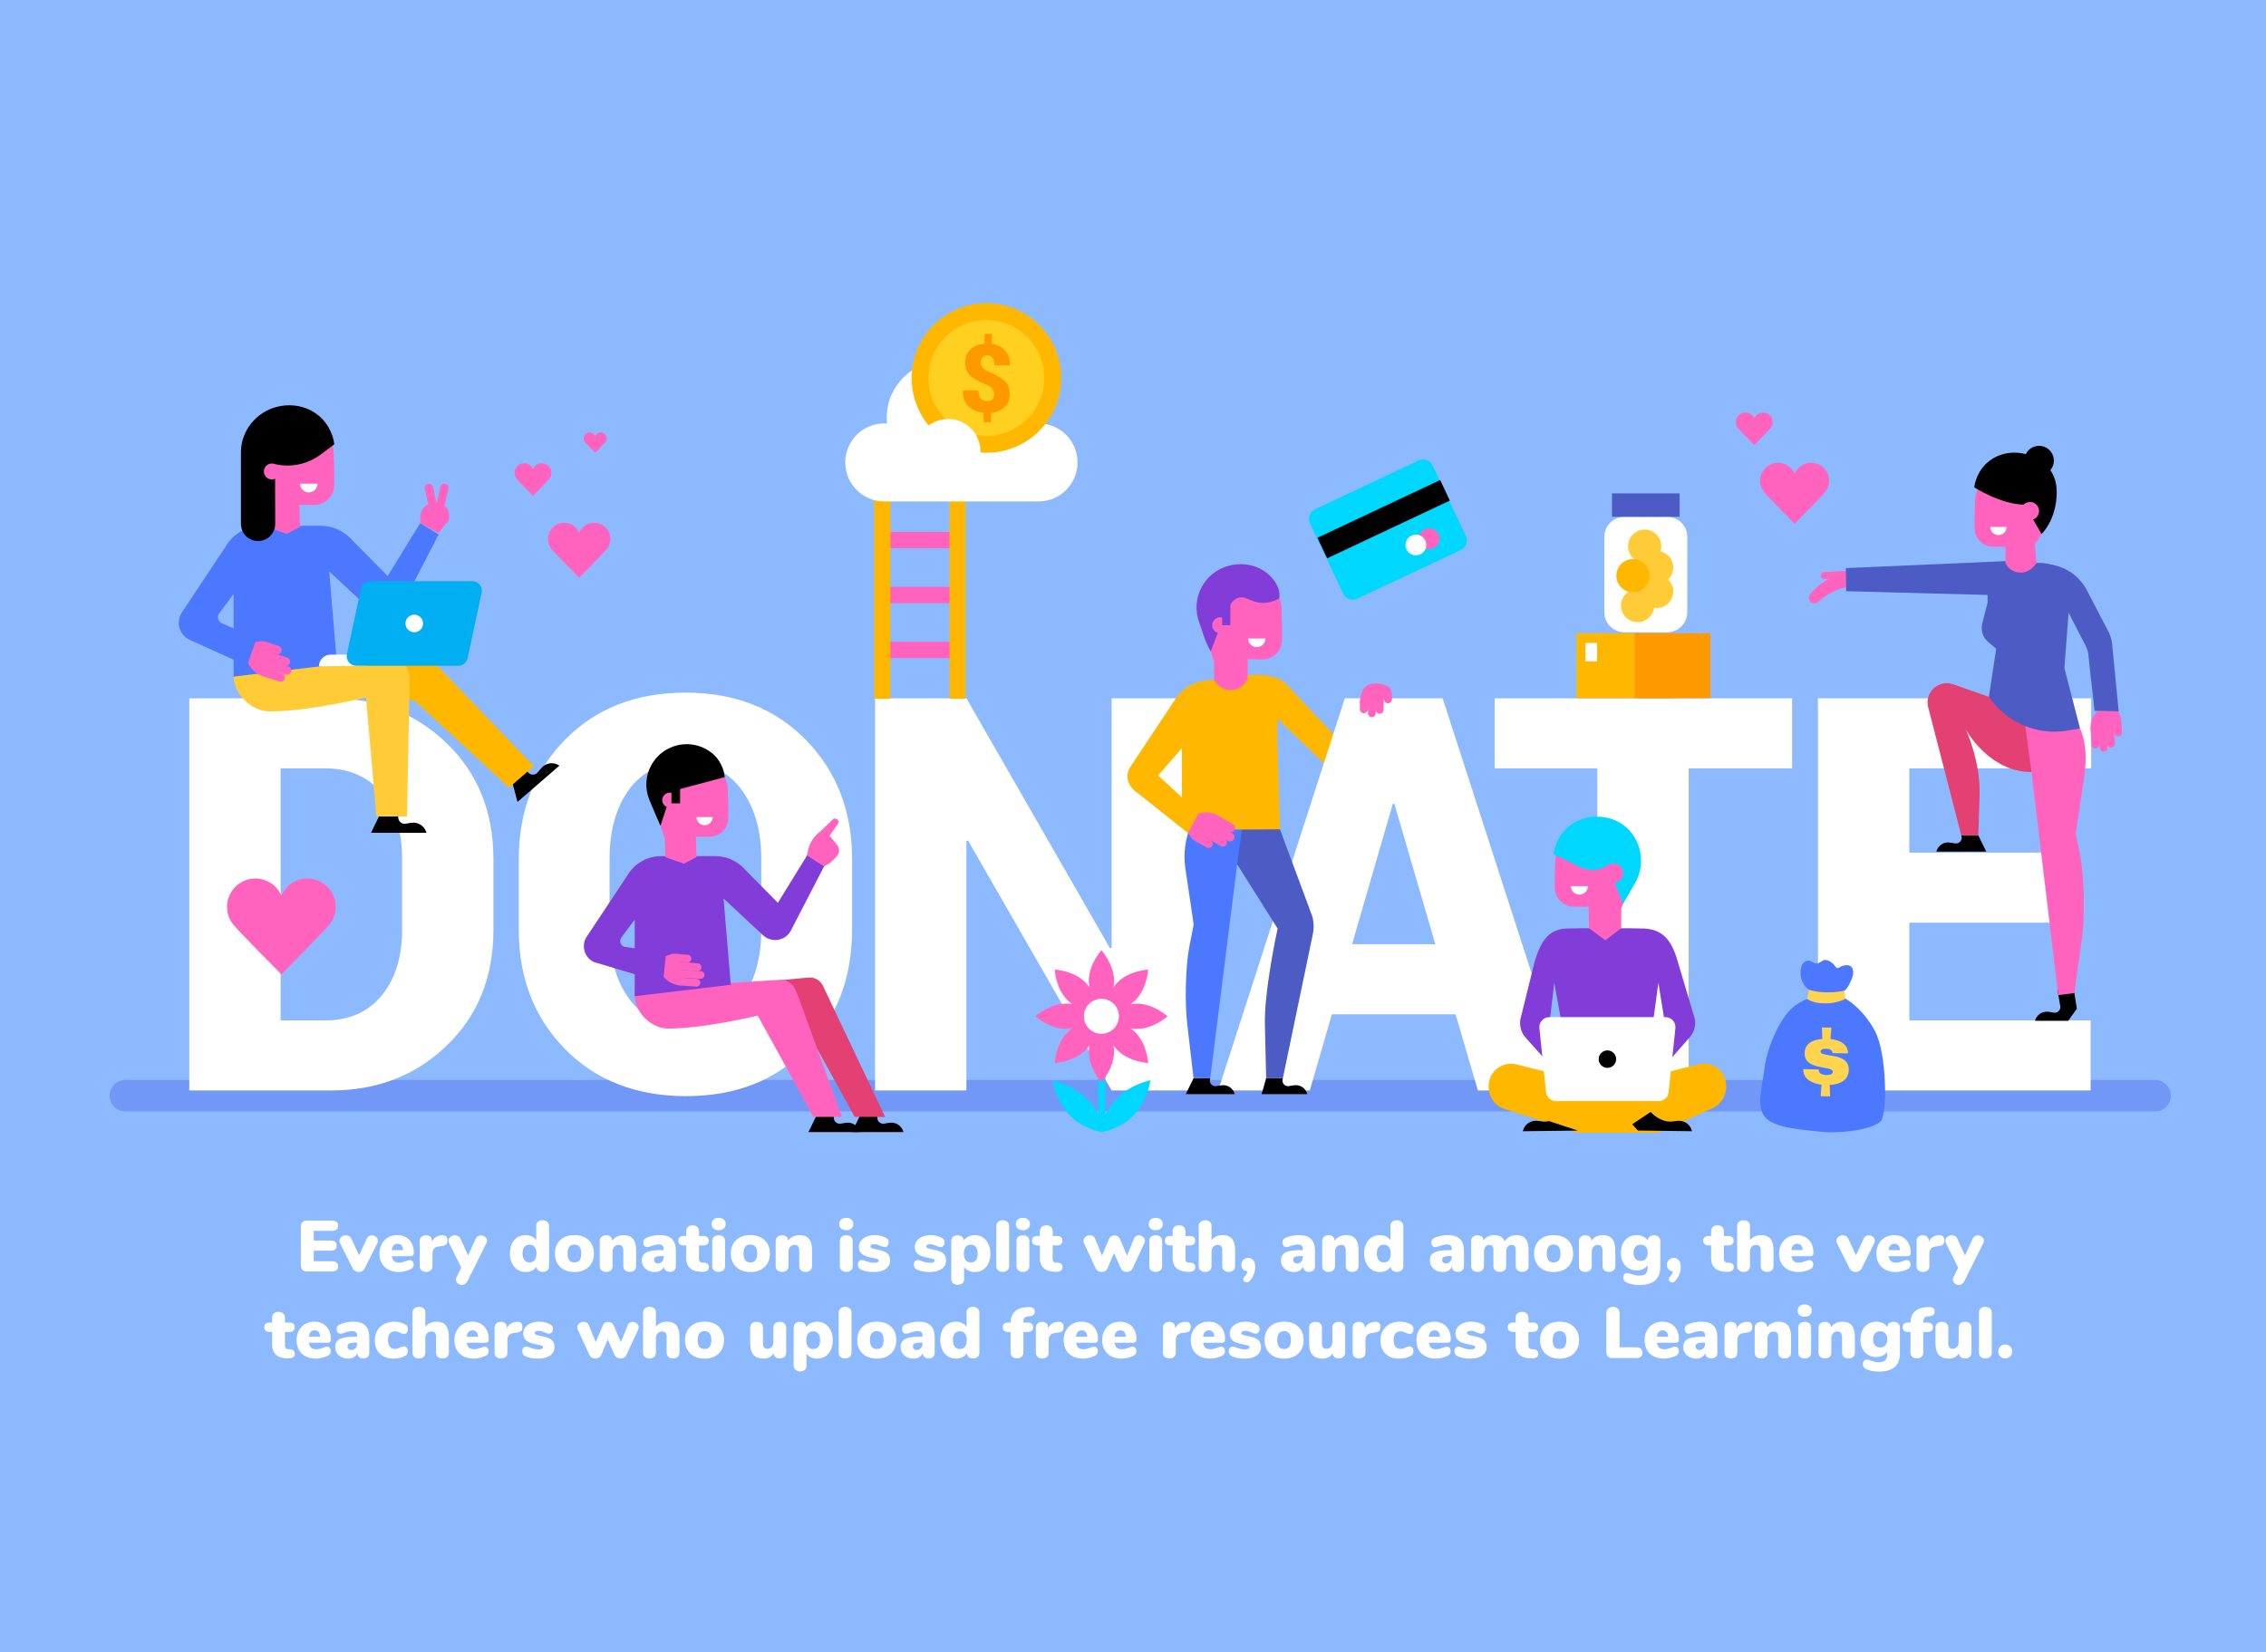 <?xml version="1.0" encoding="utf-8"?>
<!-- Generator: Adobe Illustrator 16.0.0, SVG Export Plug-In . SVG Version: 6.00 Build 0)  -->
<!DOCTYPE svg PUBLIC "-//W3C//DTD SVG 1.1//EN" "http://www.w3.org/Graphics/SVG/1.1/DTD/svg11.dtd">
<svg version="1.1" id="Layer_1" xmlns="http://www.w3.org/2000/svg" xmlns:xlink="http://www.w3.org/1999/xlink" x="0px" y="0px"
	 width="628px" height="458px" viewBox="0 0 628 458" enable-background="new 0 0 628 458" xml:space="preserve">
<g>
	<rect x="-13" y="-66" fill="#8DBAFF" width="647" height="579"/>
</g>
<g>
	<polygon fill="#FFB700" points="358.235,191.55 374.648,208.971 370.207,214.791 
		348.305,193.687 	"/>
	<g opacity="0.2">
		<path fill="#0010D1" d="M597.266,308.085H34.735c-2.409,0-4.361-1.952-4.361-4.36l0,0
			c0-2.407,1.952-4.361,4.361-4.361H597.266c2.408,0,4.36,1.954,4.36,4.361l0,0
			C601.626,306.133,599.674,308.085,597.266,308.085z"/>
	</g>
	<g>
		<path fill="#FFFFFF" d="M52.453,302.285V193.568h39.276c12.792,0,23.494,4.17,32.106,12.506
			c8.612,8.339,12.918,19.029,12.918,32.07v19.564
			c0,13.092-4.307,23.793-12.918,32.105c-8.612,8.314-19.314,12.471-32.106,12.471
			H52.453z M77.766,212.982v69.889h12.246c6.721,0,11.972-2.302,15.754-6.907
			c3.783-4.604,5.676-10.689,5.676-18.255v-19.713
			c0-7.517-1.893-13.564-5.676-18.145c-3.783-4.579-9.034-6.869-15.754-6.869
			H77.766z"/>
		<path fill="#FFFFFF" d="M236.143,257.709c0,13.391-4.246,24.428-12.732,33.114
			c-8.487,8.687-19.576,13.029-33.264,13.029c-13.789,0-24.965-4.343-33.526-13.029
			c-8.562-8.687-12.843-19.724-12.843-33.114v-19.564
			c0-13.339,4.268-24.366,12.806-33.078C165.12,196.357,176.258,192,189.998,192
			c13.639,0,24.739,4.357,33.302,13.067c8.562,8.712,12.843,19.739,12.843,33.078
			V257.709z M210.979,237.996c0-7.766-1.831-14.138-5.489-19.116
			c-3.659-4.977-8.824-7.466-15.493-7.466c-6.821,0-12.035,2.477-15.643,7.43
			c-3.61,4.954-5.413,11.338-5.413,19.153v19.713
			c0,7.865,1.829,14.286,5.488,19.263c3.659,4.978,8.897,7.467,15.717,7.467
			c6.621,0,11.747-2.489,15.383-7.467c3.633-4.977,5.45-11.397,5.45-19.263
			V237.996z"/>
		<path fill="#FFFFFF" d="M333.24,302.285H308.078l-39.798-69.293l-0.449,0.15v69.143H242.519
			V193.568h25.312l39.798,69.292l0.449-0.149v-69.142h25.162V302.285z"/>
		<path fill="#FFFFFF" d="M403.392,281.152h-34.272l-6.121,21.133H337.609l35.096-108.717
			h27.104l35.168,108.717h-25.387L403.392,281.152z M374.72,261.74h23.073
			l-11.35-38.902h-0.449L374.72,261.74z"/>
		<path fill="#FFFFFF" d="M496.664,212.982h-28.674v89.303h-25.312v-89.303h-28.448v-19.414
			h82.435V212.982z"/>
		<path fill="#FFFFFF" d="M571.781,255.766h-42.635v27.105h50.251v19.414h-75.564V193.568h75.714
			v19.414h-50.4v23.372H571.781V255.766z"/>
	</g>
	<g>
		<g>
			<rect x="436.879" y="175.541" fill="#FFB700" width="26.539" height="17.998"/>
			<rect x="453.051" y="175.541" fill="#FF9900" width="20.965" height="17.998"/>
		</g>
		<rect x="439.386" y="178.243" fill="#FFFFFF" width="3.231" height="5.09"/>
	</g>
	<g>
		<path fill="#FFFFFF" d="M462.054,175.271h-11.869c-3.065,0-5.552-2.486-5.552-5.552v-20.902
			c0-3.066,2.486-5.552,5.552-5.552h11.869c3.067,0,5.554,2.486,5.554,5.552v20.902
			C467.607,172.786,465.121,175.271,462.054,175.271z"/>
		<rect x="446.746" y="136.77" fill="#4D5CC4" width="18.748" height="6.496"/>
		<circle fill="#FFCC38" cx="453.847" cy="167.849" r="4.606"/>
		<circle fill="#FFCC38" cx="459.126" cy="163.943" r="4.606"/>
		<circle fill="#FFCC38" cx="455.798" cy="151.415" r="4.606"/>
		<circle fill="#FFCC38" cx="459.126" cy="157.317" r="4.606"/>
		<circle fill="#FFB700" cx="452.569" cy="159.586" r="4.606"/>
	</g>
	<g>
		<g>
			<path fill="#00D7FF" d="M314.328,309.018c-3.732,3.968-9.005,4.797-9.005,4.797
				s-0.665-4.383,4.513-9.57c3.85-3.855,9.006-4.797,9.006-4.797
				S318.062,305.051,314.328,309.018z"/>
			<path fill="#00D7FF" d="M296.317,309.018c3.733,3.968,9.006,4.797,9.006,4.797
				s0.831-4.682-4.514-9.57c-4.021-3.677-9.006-4.797-9.006-4.797
				S292.584,305.051,296.317,309.018z"/>
		</g>
		
			<line fill="none" stroke="#00D7FF" stroke-width="2" stroke-miterlimit="10" x1="305.369" y1="313.193" x2="305.252" y2="280.533"/>
		<path fill="#FF63BE" d="M301.749,271.926c0-4.701,3.503-8.515,3.503-8.515
			s3.504,3.813,3.504,8.515c0,4.703-3.504,8.516-3.504,8.516
			S301.749,276.629,301.749,271.926z"/>
		<path fill="#FF63BE" d="M295.852,277.271c-3.324-3.326-3.543-8.498-3.543-8.498
			s5.172,0.219,8.497,3.544s3.544,8.497,3.544,8.497S299.178,280.597,295.852,277.271
			z"/>
		<path fill="#FF63BE" d="M295.461,285.221c-4.702,0-8.515-3.502-8.515-3.502
			s3.812-3.505,8.515-3.505c4.703,0,8.515,3.505,8.515,3.505
			S300.164,285.221,295.461,285.221z"/>
		<path fill="#FF63BE" d="M300.806,291.117c-3.325,3.326-8.497,3.545-8.497,3.545
			s0.219-5.174,3.543-8.498c3.326-3.326,8.498-3.545,8.498-3.545
			S304.131,287.792,300.806,291.117z"/>
		<path fill="#FF63BE" d="M308.756,291.508c0,4.703-3.504,8.516-3.504,8.516
			s-3.503-3.812-3.503-8.516c0-4.702,3.503-8.514,3.503-8.514
			S308.756,286.806,308.756,291.508z"/>
		<path fill="#FF63BE" d="M314.652,286.164c3.326,3.324,3.545,8.498,3.545,8.498
			s-5.174-0.219-8.499-3.545c-3.325-3.325-3.544-8.498-3.544-8.498
			S311.326,282.838,314.652,286.164z"/>
		<path fill="#FF63BE" d="M315.043,278.214c4.703,0,8.516,3.505,8.516,3.505
			s-3.812,3.502-8.516,3.502s-8.516-3.502-8.516-3.502S310.34,278.214,315.043,278.214z
			"/>
		<path fill="#FF63BE" d="M309.698,272.317c3.325-3.325,8.499-3.544,8.499-3.544
			s-0.219,5.172-3.545,8.498c-3.326,3.325-8.498,3.543-8.498,3.543
			S306.373,275.643,309.698,272.317z"/>
		<circle fill="#FFFFFF" cx="305.252" cy="281.719" r="4.842"/>
	</g>
	<g>
		<path d="M238.377,309.186l-2.269,4.629h14.276l0,0
			c-0.437-1.73-2.118-2.846-3.882-2.576L244.79,311.5
			c-1.193,0-2.002-1.213-1.543-2.314l0,0H238.377z"/>
		<path d="M226.321,309.186l-2.269,4.629h14.277l0,0
			c-0.438-1.73-2.119-2.846-3.883-2.576L232.734,311.5
			c-1.193,0-2.002-1.213-1.544-2.314l0,0H226.321z"/>
		<path fill="#E34073" d="M236.87,309.61l-16.458-29.921l-30.938,1.537l-4.601-7.062
			l15.662-0.94l23.459-2.245c1.719-0.164,3.358,0.765,4.099,2.326l17.225,36.306
			H236.87z"/>
		<path fill="#FF63BE" d="M215.997,271.614c1.771-0.112,3.47,0.81,4.274,2.392
			c0.335,0.662,0.676,1.42,0.962,2.232l12.099,33.372h-7.886l-15.448-28.085
			c0,0-14.713,3.594-24.793,3.594c-4.425,0-9.295-4.16-9.295-9.295v-1.66
			L215.997,271.614z"/>
		<path fill="#823DD9" d="M198.254,237.317h-15.016c-3.914,0-7.526,2.104-9.457,5.51
			l-11.163,16.8c-1.645,2.475-0.683,5.835,2.023,7.063l18.37,5.489l0.873-8.188
			l-10.96-1.547c-1.02-0.446-1.357-1.727-0.691-2.617l3.676-4.918V276.156
			l26.623-3.17l-2.008-23.916l10.784,10.031c2.349,2.398,6.355,1.798,7.897-1.185
			l9.486-18.349l-4.732-2.914l-8.381,13.609l-9.588-9.713
			C203.948,238.482,201.162,237.317,198.254,237.317z"/>
		<path fill="#FF63BE" d="M201.694,218.875c0.058-3.529-3.073-7.661-7.605-8.875
			c-4.37-1.171-8.991,0.659-11.376,4.504l-0.393,0.634
			c-1.554,2.506-1.955,5.558-1.102,8.38l2.992,8.835l0.207,5.239l5.144,1.828
			l3.482-1.828l-0.197-5.645l3.968-0.011c2.781-0.04,5.015-2.31,5.015-5.089
			v-0.045l0-3.746L201.694,218.875z"/>
		<g>
			<g>
				<path fill="#FF63BE" d="M194.091,272.489h0c-0.044,0.593-0.561,1.04-1.155,0.997
					l-4.718-0.348l-1.414-2.268l6.29,0.463
					C193.688,271.377,194.134,271.895,194.091,272.489z"/>
				<path fill="#FF63BE" d="M195.248,270.34L195.248,270.34
					c-0.043,0.59-0.554,1.035-1.145,0.997l-7.298-0.466l0.158-2.151l7.279,0.464
					C194.839,269.223,195.292,269.741,195.248,270.34z"/>
				<path fill="#FF63BE" d="M194.408,268.185L194.408,268.185
					c-0.044,0.595-0.561,1.04-1.155,0.997l-6.291-0.462l0.158-2.153l6.291,0.463
					C194.005,267.073,194.451,267.591,194.408,268.185z"/>
				<path fill="#FF63BE" d="M191.586,265.813L191.586,265.813
					c-0.044,0.595-0.561,1.04-1.155,0.997l-3.311-0.244l0.158-2.15l3.311,0.242
					C191.183,264.702,191.63,265.22,191.586,265.813z"/>
			</g>
			<path fill="#FF63BE" d="M188.536,264.508l-2.127-0.156l-1.923,0.691l-0.558,5.699
				l0.078,0.098c1.156,1.458,2.866,2.201,4.722,2.338l0.003,0.164L188.536,264.508z"/>
		</g>
		<path fill="#FF63BE" d="M228.297,240.106L228.297,240.106
			c1.067-0.374,2.022-1.011,2.781-1.851l1.069-1.186
			c0.576-0.9,0.507-2.069-0.17-2.895l-2.071-2.531l2.294-3.223
			c0.338-0.473,0.177-1.135-0.341-1.402l0,0c-0.363-0.186-0.806-0.121-1.099,0.162
			l-3.537,3.408l-0.326,0.266c-0.651,0.535-1.22,1.161-1.688,1.859l0,0
			c-0.588,0.875-1.01,1.849-1.247,2.875l-0.351,1.524L228.297,240.106z"/>
		<path d="M187.605,206.621c4.009-1.001,8.073,0.306,10.765,3.106
			c2.458,2.898,2.458,5.695,2.458,5.695l-14.632,3.91l-3.152,9.574
			c0,0-2.385-5.393-3.18-7.472C177.472,215.178,181.106,208.244,187.605,206.621z"/>
		<circle fill="#FF63BE" cx="185.591" cy="221.783" r="2.057"/>
		<path fill="#FFFFFF" d="M197.526,226.498c0,1.237-1.004,2.24-2.242,2.24
			c-1.237,0-2.241-1.003-2.241-2.24"/>
		<rect x="186.085" y="215.98" width="2.395" height="6.703"/>
	</g>
	<g>
		<path d="M105.253,225.875l-2.443,4.984h15.372l0,0c-0.471-1.864-2.28-3.064-4.18-2.775
			l-1.843,0.283c-1.285,0-2.156-1.308-1.663-2.492l0,0H105.253z"/>
		<path d="M142.001,216.928l1.417,5.368l11.621-10.062l0,0
			c-1.576-1.101-3.73-0.824-4.977,0.639l-1.209,1.419
			c-0.971,0.84-2.485,0.423-2.889-0.796l0,0L142.001,216.928z"/>
		<path fill="#FFB700" d="M141.075,218.335l-25.891-23.838l-12.374-5.047l11.289-6.811
			c2.152-0.774,4.552-0.355,6.314,1.101l27.536,28.642L141.075,218.335z"/>
		<path fill="#FFCC38" d="M110.095,182.528c1.935,1.018,3.226,2.943,3.433,5.12
			l-0.727,38.683h-8.491l-2.879-32.991c0,0-15.843,3.87-26.697,3.87
			c-4.765,0-10.008-4.481-10.008-10.008v-1.788L110.095,182.528z"/>
		<path fill="#4B78FF" d="M88.785,145.738H72.617c-4.215,0-8.104,2.266-10.184,5.932
			l-12.02,18.09c-1.771,2.665-0.735,6.283,2.179,7.605l16.737,7.599l3.204-7.344
			l-11.022-4.826c-1.098-0.481-1.461-1.858-0.743-2.818l3.958-5.295v22.877
			l28.667-3.414l-2.162-25.751l11.611,10.801c2.53,2.582,6.844,1.935,8.505-1.277
			l10.213-19.756l-5.096-3.139l-9.023,14.655l-10.324-10.458
			C94.917,146.992,91.916,145.738,88.785,145.738z"/>
		<path fill="#FF63BE" d="M92.489,125.88c0.062-3.799-3.31-8.249-8.189-9.557
			c-4.706-1.261-9.682,0.71-12.249,4.85l-0.424,0.684
			c-1.673,2.697-2.104,5.985-1.185,9.023l3.222,9.514l0.223,5.641l5.539,1.969
			l3.75-1.969l-0.212-6.076l4.273-0.012c2.994-0.042,5.398-2.486,5.398-5.48
			v-0.048l0.001-4.034L92.489,125.88z"/>
		<path fill="#FFFFFF" d="M88.001,134.088c0,1.333-1.081,2.413-2.414,2.413
			c-1.332,0-2.412-1.08-2.412-2.413"/>
		<g>
			<path fill="#FF63BE" d="M78.926,188.182v0c-0.197,0.61-0.852,0.945-1.462,0.748
				l-4.846-1.566l-1.083-3.28l6.643,2.635
				C78.789,186.917,79.123,187.571,78.926,188.182z"/>
			<path fill="#FF63BE" d="M80.685,186.229L80.685,186.229
				c-0.196,0.606-0.844,0.942-1.452,0.752l-7.517-2.349l0.714-2.212l7.496,2.343
				C80.542,184.955,80.883,185.614,80.685,186.229z"/>
			<path fill="#FF63BE" d="M80.355,183.759L80.355,183.759
				c-0.197,0.611-0.852,0.946-1.462,0.749l-6.463-2.088l0.714-2.21l6.463,2.087
				C80.217,182.495,80.552,183.149,80.355,183.759z"/>
			<path fill="#FF63BE" d="M78.008,180.56L78.008,180.56
				c-0.197,0.611-0.852,0.946-1.463,0.748l-3.401-1.098l0.714-2.211l3.402,1.099
				C77.87,179.295,78.205,179.95,78.008,180.56z"/>
		</g>
		<path fill="#FF63BE" d="M75.15,178.416l-2.185-0.706l-2.188,0.231l-2.037,5.822
			l0.056,0.121c0.837,1.821,2.437,3.034,4.344,3.65l-0.038,0.173L75.15,178.416z"
			/>
		<path fill="#FF63BE" d="M124.385,142.058c-0.185-0.798-0.601-1.312-1.161-1.831
			l1.061-4.818c0.135-0.627-0.264-1.202-0.89-1.337
			c-0.627-0.136-1.246,0.284-1.381,0.911l-0.947,4.385
			c-0.035-0.006-0.072,0.001-0.108-0.003l-0.95-4.362
			c-0.136-0.626-0.755-1.023-1.382-0.887l0,0
			c-0.626,0.136-1.024,0.756-0.888,1.382l0.93,4.276
			c-1.221,0.616-2.031,1.807-2.17,3.144l-0.037,2.105l5.095,2.794L123.671,145
			h-0.001C124.361,145,124.661,143.25,124.385,142.058z"/>
		<g>
			<path fill="#FFFFFF" d="M101.741,184.549l-13.352,0.151l0,0
				c0-1.787,1.447-3.234,3.233-3.234h8.349L101.741,184.549z"/>
			<path fill="#00AEF2" d="M127.004,184.549H98.729c-1.683,0-2.938-1.552-2.585-3.197
				l3.885-18.159c0.261-1.22,1.338-2.091,2.586-2.091h28.276
				c1.683,0,2.937,1.551,2.585,3.197l-3.885,18.158
				C129.33,183.678,128.252,184.549,127.004,184.549z"/>
			<circle fill="#FFFFFF" cx="114.81" cy="172.826" r="2.439"/>
		</g>
		<path d="M76.269,145.218l-0.041-16.553l0,0c4.408,1.001,9.034,0.021,12.656-2.684
			l3.751-2.801c0,0,0.001-0.848-0.569-2.499c-2.231-6.465-8.866-9.52-15.265-7.921
			c-5.906,1.474-9.945,6.725-10.024,12.42v20.046
			c0,2.621,2.125,4.746,4.745,4.746l0,0C74.147,149.971,76.273,147.842,76.269,145.218z
			"/>
		<circle fill="#FF63BE" cx="75.349" cy="130.694" r="2.215"/>
	</g>
	<g>
		<path fill="#823DD9" d="M464.781,265.894c-1.763-5.763-4.311-8.21-9.041-8.505
			c-2.093-0.129-19.618-0.129-21.711,0c-4.73,0.295-6.919,3.26-8.699,9.115
			l-3.993,16.152c-0.269,1.814,0.286,3.654,1.511,5.021l5.393,6.015l2.509-21.268
			l4.628,25.357h20.783l3.443-25.357l3.404,21.112l5.258-5.958
			c1.213-1.375,1.751-3.216,1.471-5.025L464.781,265.894z"/>
		<path fill="#FF63BE" d="M431.002,239.146c-0.061-3.699,3.221-8.029,7.971-9.303
			c4.582-1.229,9.425,0.69,11.925,4.721l0.411,0.665
			c1.629,2.626,2.049,5.825,1.154,8.783l-3.137,7.763l-0.028,5.525l-4.409,3.348
			l-4.513-3.352l-0.101-5.945l-4.16-0.012c-2.914-0.041-5.255-2.42-5.255-5.335
			v-0.046l-0.001-2.43L431.002,239.146z"/>
		<path fill="#FFFFFF" d="M435.371,245.639c0,1.297,1.051,2.348,2.348,2.348
			c1.298,0,2.349-1.051,2.349-2.348"/>
		<path fill="#00D7FF" d="M449.814,250.567l3.273-5.638
			c0.418-0.721,0.763-1.482,1.028-2.273l0.021-0.059
			c2.131-6.336-1.067-13.453-7.41-15.553c-0.305-0.1-0.615-0.189-0.932-0.27
			c-6.154-1.537-12.539,1.4-14.684,7.621c-0.549,1.589-0.548,2.404-0.548,2.404
			l7.39,3.58c2.441,1.182,5.325,0.988,7.587-0.509l0,0L449.814,250.567z"/>
		<circle fill="#FF63BE" cx="447.126" cy="242.036" r="2.688"/>
		<path fill="#FFB700" d="M477.462,297.723c-1.427-2.293-4.163-3.305-6.789-2.67L458.945,298
			h-26.934l-11.728-2.947c-2.626-0.635-5.362,0.431-6.788,2.726
			c-2.027,3.261-0.668,7.925,2.867,9.426L437.294,314h22.166l15.135-6.822
			C478.129,305.676,479.49,300.984,477.462,297.723z"/>
		<path d="M452.352,311.64l1.561,1.741l15.009,0.197l0,0
			c-0.411-1.863-2.169-3.111-4.063-2.883l-1.838,0.223
			c-3.343,0-5.549-2.688-5.549-2.688L452.352,311.64z"/>
		<path d="M429.283,310.762c-0.426,0.092-0.871,0.156-1.346,0.156l-1.837-0.223
			c-1.895-0.229-3.653,1.02-4.063,2.883l15.257-0.174L429.283,310.762z"/>
		<g>
			<path fill="#FFFFFF" d="M459.694,305.232h-28.47c-1.416,0-2.602-1.07-2.748-2.477
				L426.632,285c-0.169-1.629,1.11-3.049,2.749-3.049h32.197
				c1.641,0,2.92,1.424,2.746,3.055l-1.883,17.756
				C462.293,304.166,461.105,305.232,459.694,305.232z"/>
			<circle cx="445.479" cy="293.593" r="2.422"/>
		</g>
	</g>
	<path fill="#FF63BE" d="M501.945,128.292c-2.051,0-3.812,1.239-4.58,3.008
		c-0.768-1.77-2.527-3.008-4.58-3.008c-2.758,0-4.993,2.236-4.993,4.994
		c0,1.125,0.372,2.162,0.999,2.996c0.91,1.213,8.574,8.902,8.574,8.902
		s7.587-7.648,8.502-8.806c0.671-0.851,1.072-1.925,1.072-3.092
		C506.939,130.528,504.703,128.292,501.945,128.292z"/>
	<path fill="#FF63BE" d="M488.625,114.352c-1.094,0-2.033,0.661-2.443,1.605
		c-0.41-0.944-1.351-1.605-2.445-1.605c-1.472,0-2.664,1.193-2.664,2.665
		c0,0.6,0.198,1.154,0.532,1.599c0.486,0.648,4.577,4.751,4.577,4.751
		s4.049-4.082,4.537-4.7c0.357-0.454,0.572-1.027,0.572-1.65
		C491.291,115.545,490.098,114.352,488.625,114.352z"/>
	<path fill="#FF63BE" d="M164.648,144.896c-1.851,0-3.44,1.118-4.133,2.714
		c-0.693-1.597-2.283-2.714-4.134-2.714c-2.488,0-4.505,2.017-4.505,4.506
		c0,1.015,0.335,1.951,0.9,2.704c0.823,1.094,7.739,8.033,7.739,8.033
		s6.846-6.901,7.671-7.946c0.606-0.768,0.968-1.737,0.968-2.791
		C169.155,146.914,167.138,144.896,164.648,144.896z"/>
	<path fill="#FF63BE" d="M150.155,128.402c-1.094,0-2.035,0.661-2.444,1.605
		c-0.41-0.944-1.35-1.605-2.445-1.605c-1.472,0-2.665,1.193-2.665,2.665
		c0,0.6,0.198,1.154,0.532,1.6c0.486,0.647,4.577,4.751,4.577,4.751
		s4.048-4.082,4.537-4.7c0.358-0.454,0.572-1.027,0.572-1.651
		C152.82,129.595,151.626,128.402,150.155,128.402z"/>
	<path fill="#FF63BE" d="M166.467,119.883c-0.683,0-1.268,0.412-1.523,1
		c-0.255-0.588-0.841-1-1.523-1c-0.918,0-1.661,0.743-1.661,1.66
		c0,0.374,0.124,0.719,0.332,0.996c0.303,0.404,2.852,2.961,2.852,2.961
		s2.523-2.543,2.827-2.929c0.224-0.282,0.356-0.64,0.356-1.028
		C168.127,120.626,167.384,119.883,166.467,119.883z"/>
	<g>
		<path fill="#00D7FF" d="M404.822,152.466l-28.646,13.5
			c-1.476,0.696-3.236,0.063-3.931-1.412l-9.178-19.475
			c-0.696-1.475-0.063-3.234,1.412-3.93l28.648-13.501
			c1.474-0.694,3.234-0.062,3.929,1.413l9.18,19.475
			C406.931,150.012,406.298,151.771,404.822,152.466z"/>
		
			<rect x="380.194" y="125.242" transform="matrix(-0.426 -0.905 0.905 -0.426 416.422 552.199)" width="6.297" height="37.577"/>
		<circle fill="#FF63BE" cx="396.069" cy="149.334" r="2.877"/>
		<circle fill="#FFFFFF" cx="392.399" cy="151.063" r="2.877"/>
	</g>
	<g>
		<g>
			<g>
				<path d="M330.783,298.898l-2.154,4.396h13.56l0,0
					c-0.415-1.643-2.012-2.701-3.688-2.445l-1.625,0.248
					c-1.133,0-1.902-1.152-1.467-2.199l0,0H330.783z"/>
				<path d="M350.905,298.898l-1.252,4.396h12.657l0,0
					c-0.416-1.643-2.012-2.701-3.688-2.445l-1.626,0.248
					c-1.133,0-1.902-1.152-1.467-2.199l0,0H350.905z"/>
				<path fill="#4B78FF" d="M346.41,222.365h-14.072l-2.071,5.975
					c-1.77,3.862-2.38,8.156-1.756,12.36l2.312,15.555l-1.231,6.278
					c-1.067,5.441-1.251,15.95-0.546,21.45l1.738,14.915h4.625l7.453-59.31
					L346.41,222.365z"/>
				<path fill="#4D5CC4" d="M345.195,222.365l9.533,7.518l8.959,24.112
					c0.467,1.768,0.488,3.622,0.061,5.398l-8.219,39.505h-4.624l-0.349-14.555
					c-0.311-9.539,3.531-26.947,3.531-26.947l-11.227-17.808L345.195,222.365z"/>
			</g>
			<path fill="#FFB700" d="M358.235,191.55c-1.58-2.211-4.276-4.547-9.931-4.51
				c-3.445,0.022-12.891,1.532-12.891,1.532c-4.189,0-8.055,2.252-10.12,5.896
				l-11.947,17.978c-1.76,2.649-0.864,5.564,2.166,7.559l13.7,10.899
				l6.488-0.911l19.027-0.11l-0.57-20.452
				c-0.146-5.279-0.699-11.9,1.533-15.728
				C356.782,191.835,358.235,191.55,358.235,191.55z M327.57,221.039l-6.602-6.085
				l6.602-7.554V221.039z"/>
			<path fill="#FF63BE" d="M355.162,168.837c0.062-3.776-3.288-8.198-8.138-9.498
				c-4.677-1.252-9.622,0.706-12.174,4.82l-0.42,0.679
				c-1.663,2.681-2.093,5.948-1.179,8.967l3.201,9.454l0.022,5.281l0.485,0.652
				c2.404,3.226,7.131,2.616,8.826-1.032v-5.471l4.154,0.125
				c2.977-0.042,5.366-2.471,5.366-5.446v-0.047V173.312L355.162,168.837z"/>
			<path fill="#FFFFFF" d="M350.703,176.995c0,1.324-1.074,2.397-2.398,2.397
				c-1.325,0-2.398-1.073-2.398-2.397"/>
			<g>
				<g>
					<path fill="#FF63BE" d="M342.192,230.096L342.192,230.096
						c0.319-0.553,0.131-1.26-0.421-1.576l-4.384-2.534l-2.616,1.155l5.844,3.377
						C341.167,230.836,341.873,230.648,342.192,230.096z"/>
					<path fill="#FF63BE" d="M341.95,232.645L341.95,232.645
						c0.333-0.574,0.161-1.299-0.384-1.62l-6.736-3.985l-1.212,2.098l6.718,3.973
						C340.889,233.438,341.613,233.228,341.95,232.645z"/>
					<path fill="#FF63BE" d="M339.883,234.094L339.883,234.094
						c0.318-0.553,0.129-1.258-0.422-1.577l-5.846-3.377l-1.154,2l5.844,3.376
						C338.857,234.835,339.562,234.646,339.883,234.094z"/>
					<path fill="#FF63BE" d="M335.958,234.494L335.958,234.494
						c0.319-0.553,0.132-1.258-0.421-1.578L333,231.451
						c-0.297-0.172-0.679-0.069-0.851,0.229l-0.532,0.92
						c-0.172,0.297-0.07,0.679,0.229,0.852l2.536,1.465
						C334.934,235.234,335.641,235.046,335.958,234.494z"/>
				</g>
				<path fill="#FF63BE" d="M332.475,233.813l-1.977-1.142l-1.285-1.768l2.938-5.38
					l0.127-0.04c1.899-0.596,3.86-0.223,5.586,0.773l0.102-0.145
					L332.475,233.813z"/>
			</g>
			<path fill="#823DD9" d="M340.697,156.783h0.001c4.538-1.134,9.249,0.238,12.06,3.693
				c2.55,3.135,1.719,5.45,1.719,5.45c-6.465,3.422-8.842-1.637-11.814,0
				c-2.305,1.269-3.592,5.395-3.592,5.395l-3.529,9.245
				c-1.636-2.761-2.295-5.663-3.146-7.893
				C329.829,165.962,333.727,158.523,340.697,156.783z"/>
			<circle fill="#FF63BE" cx="338.156" cy="173.316" r="2.201"/>
			<rect x="338.706" y="166.843" fill="#823DD9" width="2.28" height="6.474"/>
		</g>
		<g>
			<g>
				<path fill="#FF63BE" d="M377.939,197.691L377.939,197.691
					c-0.604-0.025-1.072-0.535-1.047-1.139l-0.016-2.099l2.801-1.546l-0.536,3.68
					C379.117,197.19,378.543,197.716,377.939,197.691z"/>
				<path fill="#FF63BE" d="M380.153,198.795L380.153,198.795
					c-0.601-0.025-1.066-0.528-1.047-1.128l0.022-4.72l2.186,0.093l-0.022,4.698
					C381.271,198.346,380.761,198.821,380.153,198.795z"/>
				<path fill="#FF63BE" d="M382.31,197.876L382.31,197.876
					c-0.604-0.025-1.071-0.535-1.046-1.139l0.051-3.697L383.5,193.132l-0.051,3.698
					C383.424,197.433,382.913,197.901,382.31,197.876z"/>
				<path fill="#FF63BE" d="M384.623,194.942L384.623,194.942
					c-0.604-0.025-1.07-0.535-1.046-1.139L383.5,193.132l2.303,0.288l-0.04,0.477
					C385.738,194.5,385.227,194.968,384.623,194.942z"/>
			</g>
			<path fill="#FF63BE" d="M385.803,193.42c0.043-1.023-0.104-1.969-0.701-2.799
				c-0.601-0.831-4.354-1.851-6.277-0.548c-1.373,0.929-1.885,2.839-1.961,4.66
				L385.803,193.42z"/>
		</g>
	</g>
	<g>
		<rect x="244.523" y="132.206" fill="#FF63BE" width="22.06" height="4.523"/>
		<rect x="244.523" y="147.439" fill="#FF63BE" width="22.06" height="4.524"/>
		<rect x="244.523" y="162.672" fill="#FF63BE" width="22.06" height="4.523"/>
		<rect x="244.523" y="177.905" fill="#FF63BE" width="22.06" height="4.523"/>
		<rect x="242.288" y="120.945" fill="#FFB700" width="4.469" height="72.745"/>
		<rect x="263.135" y="120.945" fill="#FFB700" width="4.468" height="72.745"/>
	</g>
	<g>
		<path fill="#FFFFFF" d="M287.815,117.368c-0.298,0-0.679,0.012-1.118,0.036
			c1.016-5.763-2.45-12.66-10.083-12.66c-1.352,0-2.547,0.227-3.604,0.616
			c-2.858-3.214-7.013-5.25-11.652-5.25c-8.621,0-15.608,6.988-15.608,15.607
			c0,0.571,0.035,1.134,0.095,1.689c-0.257-0.018-0.514-0.039-0.777-0.039
			c-5.972,0-10.813,4.844-10.813,10.816c0,5.972,4.841,10.816,10.813,10.816h42.746
			c5.972,0,10.813-4.844,10.813-10.816C298.629,122.211,293.787,117.368,287.815,117.368z
			"/>
		<g>
			<circle fill="#FFB700" cx="273.376" cy="104.781" r="20.729"/>
			<circle fill="#FFD01F" cx="273.375" cy="104.781" r="16.052"/>
			<g>
				<path fill="#FF9900" d="M275.512,109.252c0-0.678-0.163-1.203-0.489-1.576
					c-0.326-0.373-0.905-0.739-1.736-1.1c-2.025-0.806-3.498-1.623-4.42-2.451
					c-0.923-0.828-1.383-2.044-1.383-3.648c0-1.449,0.488-2.644,1.466-3.583
					c0.978-0.939,2.282-1.485,3.912-1.641v-2.714h2.046v2.766
					c1.544,0.223,2.767,0.858,3.667,1.904c0.901,1.047,1.337,2.38,1.312,4.001
					l-0.025,0.064h-4.259c0-0.935-0.181-1.631-0.54-2.09
					c-0.361-0.459-0.841-0.689-1.441-0.689c-0.609,0-1.059,0.189-1.351,0.566
					c-0.292,0.377-0.438,0.858-0.438,1.44c0,0.592,0.157,1.073,0.471,1.441
					c0.312,0.37,0.898,0.742,1.756,1.119c1.989,0.849,3.452,1.697,4.387,2.541
					c0.935,0.845,1.402,2.053,1.402,3.623c0,1.492-0.47,2.693-1.409,3.602
					c-0.939,0.909-2.202,1.446-3.789,1.608v2.586h-2.046v-2.599
					c-1.664-0.164-3.044-0.744-4.143-1.744c-1.098-0.999-1.63-2.464-1.596-4.394
					l0.039-0.078h4.232c0,1.064,0.232,1.83,0.694,2.297
					c0.463,0.467,1.064,0.701,1.802,0.701c0.617,0,1.084-0.18,1.403-0.541
					C275.353,110.307,275.512,109.835,275.512,109.252z"/>
			</g>
		</g>
		<circle fill="#FFFFFF" cx="262.747" cy="125.125" r="8.975"/>
	</g>
	<g>
		<g>
			<g>
				<g>
					<path fill="#FF63BE" d="M505.611,160.488l8.649-0.445l-0.099-1.914l-8.648,0.446
						c-0.527,0.027-0.935,0.477-0.907,1.006
						C504.634,160.109,505.084,160.516,505.611,160.488z"/>
					<path fill="#FF63BE" d="M515.755,162.599l-1.351-0.22
						c-3.83,0.197-7.472,1.716-10.306,4.297l-0.215,0.194
						c-0.706,0.645-1.825,0.494-2.337-0.315l0,0
						c-0.352-0.554-0.311-1.27,0.098-1.782l0,0
						c2.557-3.205,6.21-5.348,10.255-6.017l4.493-0.742L515.755,162.599z"/>
				</g>
				<polygon fill="#4D5CC4" points="556.393,155.521 511.567,157.474 511.654,163.876 
					557.67,165.117 				"/>
			</g>
			<g>
				<g>
					<g>
						<g>
							<path fill="#FF63BE" d="M580.795,207.484L580.795,207.484
								c-0.596,0.035-1.105-0.418-1.141-1.013l-0.277-4.72l2.594-1.795l-0.107,6.325
								C581.898,206.876,581.389,207.449,580.795,207.484z"/>
							<path fill="#FF63BE" d="M583.076,208.347L583.076,208.347
								c-0.59,0.035-1.1-0.412-1.139-1.002l-0.5-7.294l2.152-0.126l0.499,7.273
								C584.13,207.795,583.675,208.312,583.076,208.347z"/>
							<path fill="#FF63BE" d="M585.101,207.231L585.101,207.231
								c-0.594,0.035-1.105-0.418-1.14-1.013l-0.371-6.293l2.152-0.127l0.372,6.294
								C586.149,206.686,585.695,207.196,585.101,207.231z"/>
							<path fill="#FF63BE" d="M587.078,204.122L587.078,204.122
								c-0.594,0.036-1.104-0.418-1.14-1.012l-0.196-3.313l2.199,0.643l0.15,2.543
								C588.127,203.578,587.672,204.087,587.078,204.122z"/>
						</g>
						<path fill="#FF63BE" d="M587.971,200.928l-0.035-0.599
							c-0.061-1.008-0.33-1.992-0.793-2.889l-0.234-0.455l-5.723,0.199l0,0
							c-1.249,1.292-1.9,3.048-1.795,4.843l0.015,0.249L587.971,200.928z"/>
					</g>
					<g>
						<path d="M574.042,273.053l0.849,2.227l0.69,4.33l-2.403,3.362h-9.186l0,0
							c0.424-1.675,2.052-2.755,3.761-2.495l1.657,0.254
							c1.155,0,1.939-1.176,1.496-2.242l0,0l-0.723-4.221L574.042,273.053z"/>
						<path d="M548.268,231.58l2.198,4.482H536.641l0,0
							c0.424-1.676,2.051-2.756,3.76-2.494l1.658,0.253
							c1.154,0,1.938-1.175,1.494-2.241l0,0H548.268z"/>
						<path fill="#FF63BE" d="M576.459,201.919l-23.938-12.503l10.483,24.6l7.412,61.835
							l4.478-0.562l2.198-16.005c0.72-5.608,0.532-16.323-0.557-21.872l-1.256-6.4
							l2.357-15.862C578.272,210.864,578.264,205.858,576.459,201.919z"/>
						<path fill="#E34073" d="M560.624,196.455l-19.328-6.773
							c-3.966-1.389-7.904,2.145-6.95,6.238l9.207,35.66h4.715l0.355-11.009
							c0.316-9.727-3.863-18.438-3.863-18.438s6.367,11.885,18.244,11.885
							L560.624,196.455z"/>
					</g>
					<path fill="#4D5CC4" d="M550.848,166.986l-1.488,5.854
						c-0.477,1.877,0.16,3.863,1.643,5.113l2.217,1.873l-2.01,13.33l0,0
						c4.805,7.14,13.348,10.799,21.83,9.348l3.42-0.585l-4.323-16.695
						l1.143-15.401l4.78,9.255c0.366,0.709,0.6,1.481,0.687,2.274l1.737,15.699
						l6.689,0.126l-1.801-18.517c-0.146-1.499-0.623-2.948-1.394-4.242l-5.625-10.807
						c-1.753-3.364-4.84-5.84-8.507-6.808c-1.67-0.44-3.365-0.782-4.607-0.782
						l-10.023,0c-1.172-0.015-3.411,0.795-4.538,1.115L550.848,166.986z"/>
					<path fill="#FF63BE" d="M547.381,138.855c-0.069-4.258,4.457-9.387,10.501-9.321
						c3.603,0.04,6.898,2.042,8.797,5.104l0.274,0.442
						c1.569,2.531,1.975,6.566,1.111,9.417l-4.109,6.368l0.418,5.329l-0.92,1.004
						c-2.203,2.406-6.127,1.89-7.633-1.004l0,0l-0.033-4.624l-3.479-0.012
						c-2.809-0.04-5.064-2.332-5.064-5.142v-0.044l-0.001-2.342L547.381,138.855z"/>
					<path fill="#FFFFFF" d="M551.591,146.063c0,1.25,1.015,2.263,2.265,2.263
						s2.264-1.013,2.264-2.263"/>
					<path d="M565.791,148.02c0,0,4.212-3.891,4.212-11.659
						c0-5.691-3.604-9.231-8.753-10.518l0,0c-5.688-1.421-11.59,1.294-13.572,7.044
						c-0.508,1.468-0.508,2.223-0.508,2.223s7.484,4.781,13.902,4.781L565.791,148.02z
						"/>
				</g>
			</g>
		</g>
		<circle fill="#FF63BE" cx="562.592" cy="141.669" r="2.518"/>
		<circle cx="565.109" cy="127.687" r="4.096"/>
	</g>
	<g>
		<path fill="#4B78FF" d="M505.775,275.021c0,0-4.881,1.222-8.541,3.934
			c-3.661,2.711-7.458,11.117-8.203,17.016c-0.746,5.898-2.238,10.508,0,13.524
			c2.236,3.017,9.49,3.626,15.728,4.237c6.237,0.609,14.843-0.881,16.573-3.051
			s1.596-18.59-1.659-24.786C516.419,279.7,510.521,274.887,505.775,275.021z"/>
		<path display="none" fill="#2135AD" d="M519.701,301.727c-3.139-0.029-5.615,0.645-7.416,3.366
			c-1.191,1.802-2.781,4.611-1.873,6.868c0.25,0.621,0.575,1.186,0.907,1.743
			c4.572-0.412,8.849-1.563,10.013-3.022c0.721-0.904,1.117-4.281,1.099-8.359
			C521.568,302.049,520.703,301.735,519.701,301.727z"/>
		<path display="none" fill="#2135AD" d="M514.089,310.352c-1.255-0.416-2.544-0.871-3.579-1.725
			c-2.219-1.83-3.574-2.372-6.337-2.345c-2.528,0.025-4.971,0.018-7.142-1.417
			c-1.934-1.278-3.016-4.133-2.549-6.377c0.34-1.633,0.83-2.934,1.838-4.271
			c1.421-1.889,1.693-3.244,1.188-5.604c-0.604-2.821-0.695-5.231,0.133-8.027
			c0.428-1.443,1.436-2.492,2.57-3.437c-1.004,0.506-2.031,1.105-2.978,1.807
			c-3.66,2.711-7.457,11.117-8.202,17.016c-0.746,5.898-2.238,10.508,0,13.524
			c2.236,3.017,9.49,3.626,15.728,4.237c6.237,0.609,14.843-0.881,16.573-3.051
			c0.336-0.421,0.6-1.383,0.786-2.699
			C519.953,310.123,517.146,311.367,514.089,310.352z"/>
		<path fill="#4B78FF" d="M505.098,276.243c0,0-5.236-1.271-5.949-5.237
			c-0.711-3.967,1.373-5.34,2.975-4.424s1.855,0.422,2.975-0.271
			c1.119-0.694,2.746,0.424,3.56,1.594s0.966-0.203,2.898-0.356
			c1.932-0.151,2.593,1.628,1.575,3.967
			C512.114,273.854,511.148,276.345,505.098,276.243z"/>
		<g>
			<g>
				<path fill="#FFD451" d="M507.303,288.024c2.568,0.253,4.888,1.407,4.842,3.978
					l-4.286-0.076c-0.005-0.973-0.998-1.199-1.624-1.209
					c-0.394-0.008-1.666-0.031-1.682,0.757c-0.031,1.761,7.901,0.071,7.812,5.052
					c-0.053,2.987-2.412,4.059-5.288,4.215l0.13,3.178l-2.617-0.045l0.218-3.195
					c-2.659-0.326-5.116-1.619-5.067-4.308l4.285,0.076l-0.002,0.093
					c0.002,1.182,1.318,1.438,1.99,1.448c0.649,0.012,1.924-0.011,1.939-0.868
					c0.031-1.83-7.896-0.303-7.812-5.121c0.051-2.779,2.225-3.809,4.893-3.992
					l-0.105-3.199l2.617,0.047L507.303,288.024z"/>
			</g>
		</g>
		<path fill="#FFD451" d="M501.283,274.357l-0.473,2.496c0,0,1.338,1.287,4.982,1.287
			s5.609-1.287,5.609-1.287l-0.236-2.254
			C511.166,274.6,506.182,275.861,501.283,274.357z"/>
	</g>
	<path fill="#FF63BE" d="M85.188,243.525c-3.226,0-5.996,1.949-7.205,4.732
		c-1.208-2.783-3.977-4.732-7.205-4.732c-4.337,0-7.854,3.518-7.854,7.855
		c0,1.768,0.584,3.4,1.572,4.713c1.431,1.909,13.487,14.004,13.487,14.004
		s11.934-12.031,13.374-13.854c1.055-1.337,1.686-3.027,1.686-4.863
		C93.042,247.043,89.525,243.525,85.188,243.525z"/>
</g>
<g>
	<rect x="31.908" y="338.253" fill="none" width="568.157" height="47.127"/>
	<path fill="#FFFFFF" d="M83.814,352.013c-0.293-0.293-0.439-0.714-0.439-1.261v-10.699
		c0-0.547,0.146-0.967,0.439-1.26c0.292-0.293,0.711-0.44,1.257-0.44h6.906
		c0.571,0,1.004,0.12,1.297,0.36c0.292,0.24,0.439,0.586,0.439,1.039
		c0,0.961-0.579,1.441-1.736,1.441h-5.03v2.68h4.631
		c1.157,0,1.736,0.473,1.736,1.42c0,0.453-0.146,0.8-0.439,1.039
		c-0.293,0.24-0.726,0.361-1.297,0.361h-4.631v2.92h5.03
		c1.157,0,1.736,0.479,1.736,1.439c0,0.453-0.147,0.8-0.439,1.04
		c-0.293,0.239-0.726,0.36-1.297,0.36h-6.906
		C84.525,352.453,84.106,352.307,83.814,352.013z"/>
	<path fill="#FFFFFF" d="M102.226,342.673c0.26-0.16,0.542-0.24,0.849-0.24
		c0.438,0,0.828,0.147,1.167,0.44c0.34,0.293,0.509,0.646,0.509,1.06
		c0,0.228-0.053,0.446-0.159,0.66l-3.493,6.96
		c-0.159,0.334-0.389,0.59-0.688,0.77c-0.299,0.18-0.629,0.271-0.987,0.271
		c-0.359,0-0.692-0.091-0.998-0.271c-0.307-0.18-0.539-0.436-0.699-0.77
		l-3.492-6.96c-0.106-0.24-0.16-0.453-0.16-0.64
		c0-0.428,0.183-0.791,0.549-1.09c0.366-0.301,0.789-0.451,1.268-0.451
		c0.319,0,0.615,0.084,0.889,0.25c0.272,0.168,0.481,0.418,0.628,0.75l2.116,4.58
		l2.096-4.58C101.763,343.08,101.966,342.832,102.226,342.673z"/>
	<path fill="#FFFFFF" d="M114.359,349.652c0.192,0.24,0.289,0.554,0.289,0.94
		c0,0.533-0.259,0.94-0.778,1.22c-0.452,0.227-0.987,0.417-1.606,0.57
		c-0.618,0.152-1.188,0.23-1.706,0.23c-1.092,0-2.043-0.207-2.854-0.621
		c-0.812-0.412-1.437-1.006-1.876-1.779s-0.658-1.68-0.658-2.721
		c0-0.986,0.209-1.869,0.628-2.649c0.42-0.78,1.005-1.387,1.757-1.82
		c0.752-0.433,1.6-0.649,2.545-0.649c0.918,0,1.723,0.199,2.415,0.6
		c0.691,0.4,1.228,0.967,1.606,1.7s0.568,1.593,0.568,2.579
		c0,0.308-0.069,0.544-0.209,0.711c-0.14,0.166-0.343,0.25-0.609,0.25h-5.269
		c0.093,0.64,0.299,1.1,0.618,1.38s0.792,0.42,1.418,0.42
		c0.332,0,0.639-0.036,0.918-0.11c0.279-0.072,0.592-0.176,0.938-0.31
		c0.2-0.08,0.396-0.149,0.589-0.21c0.192-0.061,0.369-0.09,0.529-0.09
		C113.917,349.293,114.166,349.412,114.359,349.652z M109.08,345.223
		c-0.279,0.3-0.445,0.736-0.499,1.311h3.134
		c-0.08-1.174-0.586-1.761-1.517-1.761
		C109.732,344.772,109.36,344.923,109.08,345.223z"/>
	<path fill="#FFFFFF" d="M123.61,342.723c0.266,0.247,0.399,0.609,0.399,1.09
		c0,0.533-0.124,0.92-0.37,1.16s-0.688,0.394-1.327,0.46l-0.599,0.06
		c-0.665,0.08-1.141,0.291-1.427,0.631s-0.429,0.803-0.429,1.39v3.42
		c0,0.547-0.17,0.957-0.51,1.229c-0.339,0.273-0.762,0.41-1.267,0.41
		c-0.506,0-0.929-0.137-1.268-0.41c-0.34-0.272-0.509-0.683-0.509-1.229v-6.92
		c0-0.507,0.169-0.899,0.509-1.181c0.339-0.279,0.748-0.42,1.228-0.42
		c0.492,0,0.888,0.134,1.188,0.4c0.299,0.268,0.449,0.641,0.449,1.12V344.312
		c0.212-0.586,0.562-1.04,1.048-1.359c0.485-0.32,0.994-0.494,1.526-0.521
		l0.279-0.021C122.984,342.373,123.344,342.477,123.61,342.723z"/>
	<path fill="#FFFFFF" d="M132.433,342.673c0.252-0.16,0.532-0.24,0.838-0.24
		c0.439,0,0.831,0.147,1.178,0.44c0.346,0.293,0.519,0.646,0.519,1.06
		c0,0.228-0.053,0.446-0.159,0.66l-5.289,10.62
		c-0.16,0.333-0.369,0.58-0.629,0.74s-0.542,0.24-0.848,0.24
		c-0.439,0-0.829-0.145-1.168-0.431c-0.339-0.287-0.509-0.637-0.509-1.05
		c0-0.227,0.06-0.461,0.18-0.7l1.297-2.62l-3.393-6.8
		c-0.106-0.24-0.16-0.453-0.16-0.64c0-0.428,0.187-0.791,0.56-1.09
		c0.372-0.301,0.791-0.451,1.257-0.451c0.319,0,0.615,0.084,0.889,0.25
		c0.272,0.168,0.481,0.418,0.628,0.75l2.116,4.601l2.096-4.601
		C131.979,343.08,132.18,342.832,132.433,342.673z"/>
	<path fill="#FFFFFF" d="M151.661,338.703c0.34,0.299,0.51,0.684,0.51,1.149v11.08
		c0,0.507-0.16,0.907-0.479,1.2s-0.745,0.439-1.277,0.439
		c-0.492,0-0.895-0.129-1.207-0.39c-0.313-0.26-0.489-0.616-0.529-1.069
		c-0.279,0.467-0.688,0.833-1.228,1.1c-0.539,0.266-1.135,0.4-1.786,0.4
		c-0.838,0-1.587-0.217-2.245-0.65c-0.659-0.434-1.175-1.043-1.547-1.83
		c-0.373-0.787-0.559-1.687-0.559-2.7c0-1.013,0.183-1.903,0.549-2.67
		c0.365-0.767,0.878-1.356,1.536-1.771c0.659-0.412,1.414-0.619,2.266-0.619
		c0.625,0,1.2,0.127,1.727,0.379c0.525,0.254,0.935,0.594,1.228,1.021v-3.979
		c0-0.467,0.156-0.84,0.469-1.12s0.735-0.421,1.268-0.421
		S151.322,338.402,151.661,338.703z M148.179,349.312
		c0.333-0.426,0.499-1.04,0.499-1.84c0-0.787-0.166-1.391-0.499-1.811
		s-0.812-0.629-1.437-0.629c-0.612,0-1.085,0.207-1.417,0.619
		c-0.333,0.414-0.499,1.008-0.499,1.78c0,0.8,0.169,1.42,0.509,1.86
		c0.339,0.439,0.809,0.66,1.407,0.66
		C147.367,349.953,147.846,349.74,148.179,349.312z"/>
	<path fill="#FFFFFF" d="M156.352,351.982c-0.818-0.42-1.45-1.016-1.896-1.789
		c-0.445-0.773-0.668-1.681-0.668-2.721s0.223-1.943,0.668-2.71
		c0.446-0.767,1.074-1.356,1.887-1.771c0.812-0.412,1.763-0.619,2.854-0.619
		s2.043,0.207,2.854,0.619c0.812,0.414,1.439,1.004,1.886,1.771
		c0.445,0.767,0.669,1.67,0.669,2.71s-0.224,1.947-0.669,2.721
		c-0.446,0.773-1.074,1.369-1.886,1.789s-1.764,0.631-2.854,0.631
		C158.118,352.613,157.17,352.402,156.352,351.982z M161.092,347.473
		c0-1.653-0.633-2.48-1.896-2.48s-1.896,0.827-1.896,2.48
		s0.632,2.48,1.896,2.48S161.092,349.126,161.092,347.473z"/>
	<path fill="#FFFFFF" d="M175.441,343.423c0.571,0.7,0.858,1.763,0.858,3.19v4.319
		c0,0.507-0.16,0.907-0.479,1.2s-0.752,0.439-1.297,0.439
		c-0.546,0-0.979-0.146-1.298-0.439s-0.479-0.693-0.479-1.2v-4.16
		c0-0.587-0.104-1.013-0.31-1.28c-0.206-0.266-0.516-0.399-0.928-0.399
		c-0.532,0-0.955,0.17-1.268,0.51c-0.312,0.341-0.469,0.797-0.469,1.37v3.96
		c0,0.507-0.16,0.907-0.479,1.2s-0.752,0.439-1.297,0.439
		c-0.546,0-0.979-0.146-1.298-0.439s-0.479-0.693-0.479-1.2v-6.92
		c0-0.467,0.166-0.851,0.499-1.149c0.332-0.301,0.765-0.451,1.297-0.451
		c0.506,0,0.908,0.141,1.208,0.42c0.299,0.281,0.448,0.647,0.448,1.101
		c0.347-0.507,0.792-0.894,1.338-1.16c0.545-0.267,1.15-0.399,1.816-0.399
		C173.997,342.373,174.869,342.723,175.441,343.423z"/>
	<path fill="#FFFFFF" d="M186.229,343.463c0.725,0.727,1.087,1.83,1.087,3.31v4.181
		c0,0.506-0.149,0.902-0.448,1.189c-0.3,0.287-0.716,0.43-1.248,0.43
		c-0.466,0-0.848-0.133-1.147-0.399c-0.299-0.267-0.462-0.627-0.489-1.08
		c-0.187,0.479-0.499,0.854-0.938,1.12c-0.439,0.266-0.965,0.4-1.577,0.4
		c-0.679,0-1.29-0.138-1.836-0.41c-0.546-0.273-0.975-0.654-1.287-1.141
		s-0.469-1.037-0.469-1.65c0-0.706,0.183-1.27,0.549-1.689
		c0.365-0.42,0.947-0.723,1.746-0.91c0.798-0.187,1.876-0.279,3.233-0.279
		h0.539v-0.24c0-0.467-0.107-0.803-0.319-1.01
		c-0.214-0.207-0.572-0.311-1.078-0.311c-0.546,0-1.344,0.188-2.396,0.561
		c-0.306,0.106-0.565,0.16-0.778,0.16c-0.332,0-0.599-0.121-0.798-0.361
		c-0.2-0.239-0.3-0.553-0.3-0.939c0-0.293,0.061-0.533,0.18-0.72
		c0.12-0.187,0.312-0.354,0.579-0.5c0.466-0.24,1.051-0.433,1.756-0.58
		c0.705-0.146,1.397-0.22,2.076-0.22
		C184.383,342.373,185.504,342.736,186.229,343.463z M183.484,349.723
		c0.307-0.34,0.46-0.776,0.46-1.311v-0.239H183.625
		c-0.853,0-1.457,0.077-1.816,0.229c-0.359,0.154-0.539,0.41-0.539,0.771
		c0,0.307,0.097,0.56,0.289,0.76c0.193,0.2,0.442,0.3,0.749,0.3
		C182.786,350.232,183.179,350.062,183.484,349.723z"/>
	<path fill="#FFFFFF" d="M196.457,351.232c0,0.467-0.18,0.813-0.538,1.04
		c-0.359,0.227-0.872,0.32-1.537,0.28l-0.559-0.04
		c-1.198-0.093-2.106-0.456-2.725-1.09c-0.619-0.634-0.928-1.517-0.928-2.65
		v-3.54h-0.579c-1.064,0-1.597-0.439-1.597-1.32
		c0-0.866,0.532-1.299,1.597-1.299h0.579V341.312c0-0.506,0.159-0.91,0.479-1.21
		s0.752-0.45,1.297-0.45c0.546,0,0.979,0.15,1.298,0.45
		s0.479,0.704,0.479,1.21v1.301h1.098c1.064,0,1.597,0.433,1.597,1.299
		c0,0.881-0.532,1.32-1.597,1.32h-1.098v3.84c0,0.254,0.077,0.467,0.229,0.641
		c0.153,0.174,0.35,0.267,0.589,0.279l0.579,0.041
		C196.012,350.086,196.457,350.486,196.457,351.232z"/>
	<path fill="#FFFFFF" d="M197.744,340.543c-0.353-0.313-0.528-0.73-0.528-1.25
		c0-0.521,0.176-0.934,0.528-1.24s0.829-0.46,1.428-0.46
		c0.585,0,1.058,0.153,1.417,0.46s0.539,0.72,0.539,1.24
		c0,0.52-0.177,0.937-0.529,1.25c-0.353,0.312-0.828,0.47-1.427,0.47
		S198.097,340.855,197.744,340.543z M197.904,352.162
		c-0.34-0.272-0.509-0.683-0.509-1.229v-6.88c0-0.547,0.169-0.957,0.509-1.23
		c0.339-0.273,0.762-0.41,1.268-0.41c0.505,0,0.928,0.137,1.267,0.41
		c0.34,0.273,0.51,0.684,0.51,1.23v6.88c0,0.547-0.17,0.957-0.51,1.229
		c-0.339,0.273-0.762,0.41-1.267,0.41
		C198.666,352.572,198.243,352.436,197.904,352.162z"/>
	<path fill="#FFFFFF" d="M205.109,351.982c-0.818-0.42-1.45-1.016-1.896-1.789
		c-0.445-0.773-0.668-1.681-0.668-2.721s0.223-1.943,0.668-2.71
		c0.446-0.767,1.074-1.356,1.887-1.771c0.812-0.412,1.763-0.619,2.854-0.619
		s2.043,0.207,2.854,0.619c0.812,0.414,1.439,1.004,1.886,1.771
		c0.445,0.767,0.669,1.67,0.669,2.71s-0.224,1.947-0.669,2.721
		c-0.446,0.773-1.074,1.369-1.886,1.789s-1.764,0.631-2.854,0.631
		C206.876,352.613,205.928,352.402,205.109,351.982z M209.85,347.473
		c0-1.653-0.633-2.48-1.896-2.48s-1.896,0.827-1.896,2.48
		s0.632,2.48,1.896,2.48S209.85,349.126,209.85,347.473z"/>
	<path fill="#FFFFFF" d="M224.199,343.423c0.571,0.7,0.858,1.763,0.858,3.19v4.319
		c0,0.507-0.16,0.907-0.479,1.2s-0.752,0.439-1.297,0.439
		c-0.546,0-0.979-0.146-1.298-0.439s-0.479-0.693-0.479-1.2v-4.16
		c0-0.587-0.104-1.013-0.31-1.28c-0.206-0.266-0.516-0.399-0.928-0.399
		c-0.532,0-0.955,0.17-1.268,0.51c-0.312,0.341-0.469,0.797-0.469,1.37v3.96
		c0,0.507-0.16,0.907-0.479,1.2s-0.752,0.439-1.297,0.439
		c-0.546,0-0.979-0.146-1.298-0.439s-0.479-0.693-0.479-1.2v-6.92
		c0-0.467,0.166-0.851,0.499-1.149c0.332-0.301,0.765-0.451,1.297-0.451
		c0.506,0,0.908,0.141,1.208,0.42c0.299,0.281,0.448,0.647,0.448,1.101
		c0.347-0.507,0.792-0.894,1.338-1.16c0.545-0.267,1.15-0.399,1.816-0.399
		C222.755,342.373,223.627,342.723,224.199,343.423z"/>
	<path fill="#FFFFFF" d="M233.11,340.543c-0.353-0.313-0.528-0.73-0.528-1.25
		c0-0.521,0.176-0.934,0.528-1.24s0.829-0.46,1.428-0.46
		c0.585,0,1.058,0.153,1.417,0.46s0.539,0.72,0.539,1.24
		c0,0.52-0.177,0.937-0.529,1.25c-0.353,0.312-0.828,0.47-1.427,0.47
		S233.463,340.855,233.11,340.543z M233.271,352.162
		c-0.34-0.272-0.509-0.683-0.509-1.229v-6.88c0-0.547,0.169-0.957,0.509-1.23
		c0.339-0.273,0.762-0.41,1.268-0.41c0.505,0,0.928,0.137,1.267,0.41
		c0.34,0.273,0.51,0.684,0.51,1.23v6.88c0,0.547-0.17,0.957-0.51,1.229
		c-0.339,0.273-0.762,0.41-1.267,0.41
		C234.032,352.572,233.609,352.436,233.271,352.162z"/>
	<path fill="#FFFFFF" d="M239.986,352.412c-0.612-0.133-1.15-0.346-1.616-0.64
		c-0.187-0.093-0.333-0.253-0.439-0.479s-0.159-0.48-0.159-0.76
		c0-0.36,0.096-0.657,0.289-0.891c0.192-0.232,0.436-0.35,0.729-0.35
		c0.199,0,0.386,0.023,0.559,0.07s0.386,0.123,0.639,0.229
		c0.426,0.147,0.802,0.26,1.128,0.34s0.741,0.12,1.247,0.12
		c0.359,0,0.642-0.051,0.849-0.15c0.206-0.1,0.31-0.242,0.31-0.43
		c0-0.146-0.05-0.26-0.15-0.34c-0.1-0.08-0.289-0.156-0.568-0.23
		c-0.279-0.072-0.752-0.176-1.417-0.31c-1.185-0.227-2.039-0.57-2.564-1.03
		c-0.526-0.46-0.789-1.109-0.789-1.949c0-0.613,0.189-1.167,0.569-1.66
		c0.379-0.494,0.901-0.881,1.566-1.16c0.665-0.28,1.41-0.42,2.235-0.42
		c0.599,0,1.181,0.073,1.746,0.22c0.565,0.147,1.068,0.354,1.507,0.62
		c0.413,0.24,0.619,0.627,0.619,1.16c0,0.373-0.1,0.687-0.3,0.939
		c-0.199,0.254-0.445,0.381-0.738,0.381c-0.346,0-0.758-0.113-1.237-0.341
		c-0.319-0.146-0.603-0.257-0.848-0.33c-0.247-0.073-0.536-0.11-0.869-0.11
		c-0.332,0-0.592,0.051-0.778,0.15s-0.279,0.244-0.279,0.43
		c0,0.214,0.13,0.381,0.39,0.5c0.26,0.121,0.774,0.254,1.547,0.4
		c1.29,0.227,2.202,0.57,2.734,1.03c0.531,0.46,0.798,1.123,0.798,1.989
		c0,0.975-0.402,1.75-1.207,2.33c-0.806,0.58-1.887,0.871-3.243,0.871
		C241.351,352.613,240.599,352.546,239.986,352.412z"/>
	<path fill="#FFFFFF" d="M255.474,352.412c-0.612-0.133-1.15-0.346-1.616-0.64
		c-0.187-0.093-0.333-0.253-0.439-0.479s-0.159-0.48-0.159-0.76
		c0-0.36,0.096-0.657,0.289-0.891c0.192-0.232,0.436-0.35,0.729-0.35
		c0.199,0,0.386,0.023,0.559,0.07s0.386,0.123,0.639,0.229
		c0.426,0.147,0.802,0.26,1.128,0.34s0.741,0.12,1.247,0.12
		c0.359,0,0.642-0.051,0.849-0.15c0.206-0.1,0.31-0.242,0.31-0.43
		c0-0.146-0.05-0.26-0.15-0.34c-0.1-0.08-0.289-0.156-0.568-0.23
		c-0.279-0.072-0.752-0.176-1.417-0.31c-1.185-0.227-2.039-0.57-2.564-1.03
		c-0.526-0.46-0.789-1.109-0.789-1.949c0-0.613,0.189-1.167,0.569-1.66
		c0.379-0.494,0.901-0.881,1.566-1.16c0.665-0.28,1.41-0.42,2.235-0.42
		c0.599,0,1.181,0.073,1.746,0.22c0.565,0.147,1.068,0.354,1.507,0.62
		c0.413,0.24,0.619,0.627,0.619,1.16c0,0.373-0.1,0.687-0.3,0.939
		c-0.199,0.254-0.445,0.381-0.738,0.381c-0.346,0-0.758-0.113-1.237-0.341
		c-0.319-0.146-0.603-0.257-0.848-0.33c-0.247-0.073-0.536-0.11-0.869-0.11
		c-0.332,0-0.592,0.051-0.778,0.15s-0.279,0.244-0.279,0.43
		c0,0.214,0.13,0.381,0.39,0.5c0.26,0.121,0.774,0.254,1.547,0.4
		c1.29,0.227,2.202,0.57,2.734,1.03c0.531,0.46,0.798,1.123,0.798,1.989
		c0,0.975-0.402,1.75-1.207,2.33c-0.806,0.58-1.887,0.871-3.243,0.871
		C256.838,352.613,256.086,352.546,255.474,352.412z"/>
	<path fill="#FFFFFF" d="M272.389,343.022c0.658,0.434,1.17,1.044,1.536,1.83
		c0.366,0.787,0.549,1.687,0.549,2.7s-0.183,1.903-0.549,2.67
		c-0.366,0.768-0.875,1.357-1.526,1.77c-0.652,0.414-1.404,0.621-2.256,0.621
		c-0.625,0-1.2-0.127-1.726-0.381c-0.526-0.253-0.936-0.593-1.228-1.02v3.4
		c0,0.466-0.16,0.84-0.479,1.119c-0.319,0.28-0.738,0.42-1.257,0.42
		c-0.546,0-0.985-0.15-1.317-0.449c-0.333-0.301-0.499-0.684-0.499-1.15v-10.5
		c0-0.493,0.156-0.891,0.469-1.189c0.312-0.301,0.735-0.451,1.268-0.451
		c0.505,0,0.914,0.134,1.228,0.4c0.312,0.268,0.488,0.62,0.528,1.061
		c0.279-0.467,0.688-0.834,1.228-1.101s1.135-0.399,1.786-0.399
		C270.981,342.373,271.729,342.59,272.389,343.022z M270.473,349.332
		c0.325-0.412,0.488-1.006,0.488-1.779c0-0.812-0.166-1.437-0.499-1.87
		c-0.332-0.433-0.805-0.649-1.417-0.649s-1.084,0.213-1.417,0.64
		s-0.499,1.04-0.499,1.84c0,0.786,0.166,1.39,0.499,1.81
		s0.812,0.631,1.438,0.631C269.677,349.953,270.146,349.746,270.473,349.332z"/>
	<path fill="#FFFFFF" d="M276.619,352.162c-0.34-0.272-0.509-0.683-0.509-1.229v-11.021
		c0-0.546,0.169-0.959,0.509-1.239c0.339-0.28,0.762-0.421,1.268-0.421
		c0.505,0,0.928,0.141,1.267,0.421c0.34,0.28,0.51,0.693,0.51,1.239v11.021
		c0,0.547-0.17,0.957-0.51,1.229c-0.339,0.273-0.762,0.41-1.267,0.41
		C277.381,352.572,276.958,352.436,276.619,352.162z"/>
	<path fill="#FFFFFF" d="M282.067,340.543c-0.353-0.313-0.528-0.73-0.528-1.25
		c0-0.521,0.176-0.934,0.528-1.24s0.829-0.46,1.428-0.46
		c0.585,0,1.058,0.153,1.417,0.46s0.539,0.72,0.539,1.24
		c0,0.52-0.177,0.937-0.529,1.25c-0.353,0.312-0.828,0.47-1.427,0.47
		S282.42,340.855,282.067,340.543z M282.228,352.162
		c-0.34-0.272-0.509-0.683-0.509-1.229v-6.88c0-0.547,0.169-0.957,0.509-1.23
		c0.339-0.273,0.762-0.41,1.268-0.41c0.505,0,0.928,0.137,1.267,0.41
		c0.34,0.273,0.51,0.684,0.51,1.23v6.88c0,0.547-0.17,0.957-0.51,1.229
		c-0.339,0.273-0.762,0.41-1.267,0.41
		C282.989,352.572,282.566,352.436,282.228,352.162z"/>
	<path fill="#FFFFFF" d="M294.472,351.232c0,0.467-0.18,0.813-0.538,1.04
		c-0.359,0.227-0.872,0.32-1.537,0.28l-0.559-0.04
		c-1.198-0.093-2.106-0.456-2.725-1.09c-0.619-0.634-0.928-1.517-0.928-2.65
		v-3.54h-0.579c-1.064,0-1.597-0.439-1.597-1.32
		c0-0.866,0.532-1.299,1.597-1.299h0.579V341.312c0-0.506,0.159-0.91,0.479-1.21
		s0.752-0.45,1.297-0.45c0.546,0,0.979,0.15,1.298,0.45
		s0.479,0.704,0.479,1.21v1.301h1.098c1.064,0,1.597,0.433,1.597,1.299
		c0,0.881-0.532,1.32-1.597,1.32h-1.098v3.84c0,0.254,0.077,0.467,0.229,0.641
		c0.153,0.174,0.35,0.267,0.589,0.279l0.579,0.041
		C294.026,350.086,294.472,350.486,294.472,351.232z"/>
	<path fill="#FFFFFF" d="M314.8,342.662c0.246-0.166,0.515-0.25,0.808-0.25
		c0.439,0,0.832,0.15,1.178,0.451c0.346,0.299,0.519,0.662,0.519,1.09
		c0,0.199-0.053,0.42-0.159,0.66l-3.233,6.939
		c-0.146,0.334-0.369,0.59-0.669,0.77c-0.299,0.18-0.628,0.271-0.987,0.271
		s-0.686-0.091-0.979-0.271c-0.292-0.18-0.512-0.436-0.658-0.77l-1.896-4.221
		l-1.776,4.221c-0.133,0.334-0.349,0.59-0.648,0.77
		c-0.299,0.18-0.629,0.271-0.987,0.271c-0.359,0-0.688-0.091-0.988-0.271
		s-0.529-0.436-0.688-0.77l-3.214-6.939c-0.093-0.201-0.14-0.414-0.14-0.641
		c0-0.439,0.184-0.811,0.549-1.109c0.366-0.301,0.775-0.451,1.228-0.451
		c0.319,0,0.609,0.084,0.868,0.25c0.26,0.168,0.456,0.424,0.589,0.771l1.896,4.62
		l1.936-4.6c0.133-0.334,0.34-0.587,0.619-0.76
		c0.279-0.174,0.578-0.261,0.897-0.261s0.619,0.087,0.898,0.261
		c0.279,0.173,0.485,0.426,0.619,0.76l1.995,4.619l1.856-4.66
		C314.363,343.08,314.553,342.83,314.8,342.662z"/>
	<path fill="#FFFFFF" d="M318.87,340.543c-0.353-0.313-0.528-0.73-0.528-1.25
		c0-0.521,0.176-0.934,0.528-1.24s0.829-0.46,1.428-0.46
		c0.585,0,1.058,0.153,1.417,0.46s0.539,0.72,0.539,1.24
		c0,0.52-0.177,0.937-0.529,1.25c-0.353,0.312-0.828,0.47-1.427,0.47
		S319.223,340.855,318.87,340.543z M319.03,352.162
		c-0.34-0.272-0.509-0.683-0.509-1.229v-6.88c0-0.547,0.169-0.957,0.509-1.23
		c0.339-0.273,0.762-0.41,1.268-0.41c0.505,0,0.928,0.137,1.267,0.41
		c0.34,0.273,0.51,0.684,0.51,1.23v6.88c0,0.547-0.17,0.957-0.51,1.229
		c-0.339,0.273-0.762,0.41-1.267,0.41
		C319.792,352.572,319.369,352.436,319.03,352.162z"/>
	<path fill="#FFFFFF" d="M331.274,351.232c0,0.467-0.18,0.813-0.538,1.04
		c-0.359,0.227-0.872,0.32-1.537,0.28l-0.559-0.04
		c-1.198-0.093-2.106-0.456-2.725-1.09c-0.619-0.634-0.928-1.517-0.928-2.65
		v-3.54h-0.579c-1.064,0-1.597-0.439-1.597-1.32
		c0-0.866,0.532-1.299,1.597-1.299h0.579V341.312c0-0.506,0.159-0.91,0.479-1.21
		s0.752-0.45,1.297-0.45c0.546,0,0.979,0.15,1.298,0.45
		s0.479,0.704,0.479,1.21v1.301h1.098c1.064,0,1.597,0.433,1.597,1.299
		c0,0.881-0.532,1.32-1.597,1.32h-1.098v3.84c0,0.254,0.077,0.467,0.229,0.641
		c0.153,0.174,0.35,0.267,0.589,0.279l0.579,0.041
		C330.829,350.086,331.274,350.486,331.274,351.232z"/>
	<path fill="#FFFFFF" d="M341.453,343.423c0.56,0.7,0.839,1.763,0.839,3.19v4.319
		c0,0.507-0.16,0.907-0.479,1.2s-0.752,0.439-1.297,0.439
		c-0.546,0-0.979-0.146-1.298-0.439s-0.479-0.693-0.479-1.2v-4.399
		c0-0.961-0.413-1.44-1.237-1.44c-0.532,0-0.955,0.17-1.268,0.51
		c-0.312,0.341-0.469,0.797-0.469,1.37v3.96c0,0.507-0.16,0.907-0.479,1.2
		s-0.752,0.439-1.297,0.439c-0.546,0-0.979-0.146-1.298-0.439
		s-0.479-0.693-0.479-1.2v-11.08c0-0.466,0.166-0.851,0.499-1.149
		c0.332-0.301,0.771-0.451,1.317-0.451c0.519,0,0.938,0.141,1.257,0.421
		s0.479,0.653,0.479,1.12v4c0.358-0.467,0.805-0.82,1.337-1.061
		s1.131-0.359,1.796-0.359C340.043,342.373,340.895,342.723,341.453,343.423z"/>
	<path fill="#FFFFFF" d="M347.331,349.332c0.366,0.428,0.549,1.034,0.549,1.82
		c0,1.547-0.552,2.894-1.656,4.041c-0.199,0.199-0.433,0.299-0.698,0.299
		c-0.267,0-0.499-0.09-0.698-0.27c-0.2-0.18-0.3-0.383-0.3-0.609
		c0-0.214,0.086-0.408,0.26-0.58c0.465-0.494,0.784-1.027,0.958-1.601
		c-0.506-0.04-0.918-0.224-1.237-0.55s-0.479-0.743-0.479-1.25
		c0-0.547,0.18-1.007,0.539-1.381c0.359-0.373,0.805-0.559,1.337-0.559
		C346.49,348.693,346.966,348.906,347.331,349.332z"/>
	<path fill="#FFFFFF" d="M363.358,343.463c0.725,0.727,1.087,1.83,1.087,3.31v4.181
		c0,0.506-0.149,0.902-0.448,1.189c-0.3,0.287-0.716,0.43-1.248,0.43
		c-0.466,0-0.848-0.133-1.147-0.399c-0.299-0.267-0.462-0.627-0.489-1.08
		c-0.187,0.479-0.499,0.854-0.938,1.12c-0.439,0.266-0.965,0.4-1.577,0.4
		c-0.679,0-1.29-0.138-1.836-0.41c-0.546-0.273-0.975-0.654-1.287-1.141
		s-0.469-1.037-0.469-1.65c0-0.706,0.183-1.27,0.549-1.689
		c0.365-0.42,0.947-0.723,1.746-0.91c0.798-0.187,1.876-0.279,3.233-0.279
		h0.539v-0.24c0-0.467-0.107-0.803-0.319-1.01
		c-0.214-0.207-0.572-0.311-1.078-0.311c-0.546,0-1.344,0.188-2.396,0.561
		c-0.306,0.106-0.565,0.16-0.778,0.16c-0.332,0-0.599-0.121-0.798-0.361
		c-0.2-0.239-0.3-0.553-0.3-0.939c0-0.293,0.061-0.533,0.18-0.72
		c0.12-0.187,0.312-0.354,0.579-0.5c0.466-0.24,1.051-0.433,1.756-0.58
		c0.705-0.146,1.397-0.22,2.076-0.22
		C361.512,342.373,362.633,342.736,363.358,343.463z M360.613,349.723
		c0.307-0.34,0.46-0.776,0.46-1.311v-0.239h-0.319
		c-0.853,0-1.457,0.077-1.816,0.229c-0.359,0.154-0.539,0.41-0.539,0.771
		c0,0.307,0.097,0.56,0.289,0.76c0.193,0.2,0.442,0.3,0.749,0.3
		C359.915,350.232,360.308,350.062,360.613,349.723z"/>
	<path fill="#FFFFFF" d="M375.662,343.423c0.571,0.7,0.858,1.763,0.858,3.19v4.319
		c0,0.507-0.16,0.907-0.479,1.2s-0.752,0.439-1.297,0.439
		c-0.546,0-0.979-0.146-1.298-0.439s-0.479-0.693-0.479-1.2v-4.16
		c0-0.587-0.104-1.013-0.31-1.28c-0.206-0.266-0.516-0.399-0.928-0.399
		c-0.532,0-0.955,0.17-1.268,0.51c-0.312,0.341-0.469,0.797-0.469,1.37v3.96
		c0,0.507-0.16,0.907-0.479,1.2s-0.752,0.439-1.297,0.439
		c-0.546,0-0.979-0.146-1.298-0.439s-0.479-0.693-0.479-1.2v-6.92
		c0-0.467,0.166-0.851,0.499-1.149c0.332-0.301,0.765-0.451,1.297-0.451
		c0.506,0,0.908,0.141,1.208,0.42c0.299,0.281,0.448,0.647,0.448,1.101
		c0.347-0.507,0.792-0.894,1.338-1.16c0.545-0.267,1.15-0.399,1.816-0.399
		C374.218,342.373,375.09,342.723,375.662,343.423z"/>
	<path fill="#FFFFFF" d="M388.405,338.703c0.34,0.299,0.51,0.684,0.51,1.149v11.08
		c0,0.507-0.16,0.907-0.479,1.2s-0.745,0.439-1.277,0.439
		c-0.492,0-0.895-0.129-1.207-0.39c-0.313-0.26-0.489-0.616-0.529-1.069
		c-0.279,0.467-0.688,0.833-1.228,1.1c-0.539,0.266-1.135,0.4-1.786,0.4
		c-0.838,0-1.587-0.217-2.245-0.65c-0.659-0.434-1.175-1.043-1.547-1.83
		c-0.373-0.787-0.559-1.687-0.559-2.7c0-1.013,0.183-1.903,0.549-2.67
		c0.365-0.767,0.878-1.356,1.536-1.771c0.659-0.412,1.414-0.619,2.266-0.619
		c0.625,0,1.2,0.127,1.727,0.379c0.525,0.254,0.935,0.594,1.228,1.021v-3.979
		c0-0.467,0.156-0.84,0.469-1.12s0.735-0.421,1.268-0.421
		S388.066,338.402,388.405,338.703z M384.923,349.312
		c0.333-0.426,0.499-1.04,0.499-1.84c0-0.787-0.166-1.391-0.499-1.811
		s-0.812-0.629-1.437-0.629c-0.612,0-1.085,0.207-1.417,0.619
		c-0.333,0.414-0.499,1.008-0.499,1.78c0,0.8,0.169,1.42,0.509,1.86
		c0.339,0.439,0.809,0.66,1.407,0.66
		C384.111,349.953,384.59,349.74,384.923,349.312z"/>
	<path fill="#FFFFFF" d="M404.632,343.463c0.725,0.727,1.087,1.83,1.087,3.31v4.181
		c0,0.506-0.149,0.902-0.448,1.189c-0.3,0.287-0.716,0.43-1.248,0.43
		c-0.466,0-0.848-0.133-1.147-0.399c-0.299-0.267-0.462-0.627-0.489-1.08
		c-0.187,0.479-0.499,0.854-0.938,1.12c-0.439,0.266-0.965,0.4-1.577,0.4
		c-0.679,0-1.29-0.138-1.836-0.41c-0.546-0.273-0.975-0.654-1.287-1.141
		s-0.469-1.037-0.469-1.65c0-0.706,0.183-1.27,0.549-1.689
		c0.365-0.42,0.947-0.723,1.746-0.91c0.798-0.187,1.876-0.279,3.233-0.279
		h0.539v-0.24c0-0.467-0.107-0.803-0.319-1.01
		c-0.214-0.207-0.572-0.311-1.078-0.311c-0.546,0-1.344,0.188-2.396,0.561
		c-0.306,0.106-0.565,0.16-0.778,0.16c-0.332,0-0.599-0.121-0.798-0.361
		c-0.2-0.239-0.3-0.553-0.3-0.939c0-0.293,0.061-0.533,0.18-0.72
		c0.12-0.187,0.312-0.354,0.579-0.5c0.466-0.24,1.051-0.433,1.756-0.58
		c0.705-0.146,1.397-0.22,2.076-0.22
		C402.785,342.373,403.906,342.736,404.632,343.463z M401.887,349.723
		c0.307-0.34,0.46-0.776,0.46-1.311v-0.239h-0.319
		c-0.853,0-1.457,0.077-1.816,0.229c-0.359,0.154-0.539,0.41-0.539,0.771
		c0,0.307,0.097,0.56,0.289,0.76c0.193,0.2,0.442,0.3,0.749,0.3
		C401.188,350.232,401.581,350.062,401.887,349.723z"/>
	<path fill="#FFFFFF" d="M422.743,343.343c0.586,0.647,0.878,1.737,0.878,3.271v4.319
		c0,0.547-0.169,0.957-0.509,1.229c-0.339,0.273-0.762,0.41-1.268,0.41
		s-0.928-0.137-1.267-0.41c-0.34-0.272-0.51-0.683-0.51-1.229v-4.399
		c0-0.533-0.093-0.907-0.279-1.121c-0.187-0.213-0.459-0.319-0.818-0.319
		c-0.466,0-0.838,0.167-1.117,0.5s-0.419,0.794-0.419,1.38v3.96
		c0,0.547-0.167,0.957-0.499,1.229c-0.333,0.273-0.759,0.41-1.277,0.41
		c-0.506,0-0.929-0.137-1.268-0.41c-0.339-0.272-0.509-0.683-0.509-1.229v-4.399
		c0-0.533-0.094-0.907-0.279-1.121c-0.187-0.213-0.459-0.319-0.818-0.319
		c-0.466,0-0.835,0.167-1.107,0.5c-0.273,0.333-0.409,0.794-0.409,1.38v3.96
		c0,0.547-0.17,0.957-0.51,1.229c-0.339,0.273-0.762,0.41-1.267,0.41
		c-0.506,0-0.929-0.137-1.268-0.41c-0.34-0.272-0.509-0.683-0.509-1.229v-6.92
		c0-0.521,0.176-0.917,0.528-1.19s0.775-0.41,1.268-0.41
		c0.466,0,0.854,0.124,1.168,0.371c0.312,0.246,0.476,0.604,0.488,1.069
		c0.652-0.986,1.65-1.479,2.994-1.479c1.424,0,2.375,0.58,2.854,1.74
		c0.332-0.533,0.778-0.957,1.337-1.271s1.19-0.47,1.896-0.47
		C421.326,342.373,422.157,342.696,422.743,343.343z"/>
	<path fill="#FFFFFF" d="M427.723,351.982c-0.818-0.42-1.45-1.016-1.896-1.789
		c-0.445-0.773-0.668-1.681-0.668-2.721s0.223-1.943,0.668-2.71
		c0.446-0.767,1.074-1.356,1.887-1.771c0.812-0.412,1.763-0.619,2.854-0.619
		s2.043,0.207,2.854,0.619c0.812,0.414,1.439,1.004,1.886,1.771
		c0.445,0.767,0.669,1.67,0.669,2.71s-0.224,1.947-0.669,2.721
		c-0.446,0.773-1.074,1.369-1.886,1.789s-1.764,0.631-2.854,0.631
		C429.489,352.613,428.541,352.402,427.723,351.982z M432.463,347.473
		c0-1.653-0.633-2.48-1.896-2.48s-1.896,0.827-1.896,2.48
		s0.632,2.48,1.896,2.48S432.463,349.126,432.463,347.473z"/>
	<path fill="#FFFFFF" d="M446.812,343.423c0.571,0.7,0.858,1.763,0.858,3.19v4.319
		c0,0.507-0.16,0.907-0.479,1.2s-0.752,0.439-1.297,0.439
		c-0.546,0-0.979-0.146-1.298-0.439s-0.479-0.693-0.479-1.2v-4.16
		c0-0.587-0.104-1.013-0.31-1.28c-0.206-0.266-0.516-0.399-0.928-0.399
		c-0.532,0-0.955,0.17-1.268,0.51c-0.312,0.341-0.469,0.797-0.469,1.37v3.96
		c0,0.507-0.16,0.907-0.479,1.2s-0.752,0.439-1.297,0.439
		c-0.546,0-0.979-0.146-1.298-0.439s-0.479-0.693-0.479-1.2v-6.92
		c0-0.467,0.166-0.851,0.499-1.149c0.332-0.301,0.765-0.451,1.297-0.451
		c0.506,0,0.908,0.141,1.208,0.42c0.299,0.281,0.448,0.647,0.448,1.101
		c0.347-0.507,0.792-0.894,1.338-1.16c0.545-0.267,1.15-0.399,1.816-0.399
		C445.368,342.373,446.24,342.723,446.812,343.423z"/>
	<path fill="#FFFFFF" d="M459.666,342.863c0.319,0.299,0.479,0.696,0.479,1.189v7.199
		c0,1.627-0.488,2.861-1.467,3.701c-0.978,0.84-2.412,1.26-4.301,1.26
		c-0.732,0-1.424-0.066-2.076-0.2c-0.651-0.134-1.204-0.327-1.656-0.58
		c-0.239-0.134-0.429-0.307-0.568-0.521c-0.14-0.213-0.21-0.453-0.21-0.719
		c0-0.388,0.097-0.701,0.289-0.941c0.193-0.239,0.442-0.359,0.749-0.359
		c0.239,0,0.672,0.1,1.297,0.301c0.412,0.133,0.778,0.236,1.098,0.309
		c0.319,0.074,0.646,0.111,0.979,0.111c0.812,0,1.407-0.17,1.786-0.511
		c0.379-0.34,0.568-0.876,0.568-1.61v-0.76
		c-0.292,0.44-0.712,0.79-1.257,1.051c-0.546,0.26-1.138,0.39-1.776,0.39
		c-0.852,0-1.61-0.2-2.275-0.601c-0.665-0.399-1.185-0.97-1.557-1.709
		c-0.373-0.74-0.559-1.598-0.559-2.57c0-0.974,0.186-1.834,0.559-2.58
		c0.372-0.746,0.892-1.323,1.557-1.73c0.665-0.406,1.424-0.609,2.275-0.609
		c0.651,0,1.25,0.133,1.796,0.399s0.965,0.634,1.258,1.101
		c0.026-0.453,0.196-0.811,0.509-1.07s0.722-0.391,1.228-0.391
		C458.921,342.412,459.347,342.562,459.666,342.863z M456.133,348.933
		c0.347-0.387,0.52-0.933,0.52-1.64s-0.173-1.26-0.52-1.66
		c-0.346-0.4-0.831-0.6-1.456-0.6c-0.612,0-1.092,0.196-1.438,0.59
		c-0.346,0.393-0.519,0.949-0.519,1.67c0,0.693,0.176,1.236,0.528,1.63
		s0.828,0.59,1.428,0.59C455.302,349.513,455.787,349.319,456.133,348.933z"/>
	<path fill="#FFFFFF" d="M465.264,349.332c0.366,0.428,0.549,1.034,0.549,1.82
		c0,1.547-0.552,2.894-1.656,4.041c-0.199,0.199-0.433,0.299-0.698,0.299
		c-0.267,0-0.499-0.09-0.698-0.27c-0.2-0.18-0.3-0.383-0.3-0.609
		c0-0.214,0.086-0.408,0.26-0.58c0.465-0.494,0.784-1.027,0.958-1.601
		c-0.506-0.04-0.918-0.224-1.237-0.55s-0.479-0.743-0.479-1.25
		c0-0.547,0.18-1.007,0.539-1.381c0.359-0.373,0.805-0.559,1.337-0.559
		C464.423,348.693,464.898,348.906,465.264,349.332z"/>
	<path fill="#FFFFFF" d="M480.502,351.232c0,0.467-0.18,0.813-0.538,1.04
		c-0.359,0.227-0.872,0.32-1.537,0.28l-0.559-0.04
		c-1.198-0.093-2.106-0.456-2.725-1.09c-0.619-0.634-0.928-1.517-0.928-2.65
		v-3.54h-0.579c-1.064,0-1.597-0.439-1.597-1.32
		c0-0.866,0.532-1.299,1.597-1.299h0.579V341.312c0-0.506,0.159-0.91,0.479-1.21
		s0.752-0.45,1.297-0.45c0.546,0,0.979,0.15,1.298,0.45
		s0.479,0.704,0.479,1.21v1.301h1.098c1.064,0,1.597,0.433,1.597,1.299
		c0,0.881-0.532,1.32-1.597,1.32h-1.098v3.84c0,0.254,0.077,0.467,0.229,0.641
		c0.153,0.174,0.35,0.267,0.589,0.279l0.579,0.041
		C480.057,350.086,480.502,350.486,480.502,351.232z"/>
	<path fill="#FFFFFF" d="M490.681,343.423c0.56,0.7,0.839,1.763,0.839,3.19v4.319
		c0,0.507-0.16,0.907-0.479,1.2s-0.752,0.439-1.297,0.439
		c-0.546,0-0.979-0.146-1.298-0.439s-0.479-0.693-0.479-1.2v-4.399
		c0-0.961-0.413-1.44-1.237-1.44c-0.532,0-0.955,0.17-1.268,0.51
		c-0.312,0.341-0.469,0.797-0.469,1.37v3.96c0,0.507-0.16,0.907-0.479,1.2
		s-0.752,0.439-1.297,0.439c-0.546,0-0.979-0.146-1.298-0.439
		s-0.479-0.693-0.479-1.2v-11.08c0-0.466,0.166-0.851,0.499-1.149
		c0.332-0.301,0.771-0.451,1.317-0.451c0.519,0,0.938,0.141,1.257,0.421
		s0.479,0.653,0.479,1.12v4c0.358-0.467,0.805-0.82,1.337-1.061
		s1.131-0.359,1.796-0.359C489.271,342.373,490.122,342.723,490.681,343.423z"/>
	<path fill="#FFFFFF" d="M502.247,349.652c0.192,0.24,0.289,0.554,0.289,0.94
		c0,0.533-0.259,0.94-0.778,1.22c-0.452,0.227-0.987,0.417-1.606,0.57
		c-0.618,0.152-1.188,0.23-1.706,0.23c-1.092,0-2.043-0.207-2.854-0.621
		c-0.812-0.412-1.437-1.006-1.876-1.779s-0.658-1.68-0.658-2.721
		c0-0.986,0.209-1.869,0.628-2.649c0.42-0.78,1.005-1.387,1.757-1.82
		c0.752-0.433,1.6-0.649,2.545-0.649c0.918,0,1.723,0.199,2.415,0.6
		c0.691,0.4,1.228,0.967,1.606,1.7s0.568,1.593,0.568,2.579
		c0,0.308-0.069,0.544-0.209,0.711c-0.14,0.166-0.343,0.25-0.609,0.25h-5.269
		c0.093,0.64,0.299,1.1,0.618,1.38s0.792,0.42,1.418,0.42
		c0.332,0,0.639-0.036,0.918-0.11c0.279-0.072,0.592-0.176,0.938-0.31
		c0.2-0.08,0.396-0.149,0.589-0.21c0.192-0.061,0.369-0.09,0.529-0.09
		C501.805,349.293,502.054,349.412,502.247,349.652z M496.968,345.223
		c-0.279,0.3-0.445,0.736-0.499,1.311h3.134
		c-0.08-1.174-0.586-1.761-1.517-1.761
		C497.62,344.772,497.248,344.923,496.968,345.223z"/>
	<path fill="#FFFFFF" d="M517.076,342.673c0.26-0.16,0.542-0.24,0.849-0.24
		c0.438,0,0.828,0.147,1.167,0.44c0.34,0.293,0.509,0.646,0.509,1.06
		c0,0.228-0.053,0.446-0.159,0.66l-3.493,6.96
		c-0.159,0.334-0.389,0.59-0.688,0.77c-0.299,0.18-0.629,0.271-0.987,0.271
		c-0.359,0-0.692-0.091-0.998-0.271c-0.307-0.18-0.539-0.436-0.699-0.77
		l-3.492-6.96c-0.106-0.24-0.16-0.453-0.16-0.64
		c0-0.428,0.183-0.791,0.549-1.09c0.366-0.301,0.789-0.451,1.268-0.451
		c0.319,0,0.615,0.084,0.889,0.25c0.272,0.168,0.481,0.418,0.628,0.75l2.116,4.58
		l2.096-4.58C516.613,343.08,516.816,342.832,517.076,342.673z"/>
	<path fill="#FFFFFF" d="M529.21,349.652c0.192,0.24,0.289,0.554,0.289,0.94
		c0,0.533-0.259,0.94-0.778,1.22c-0.452,0.227-0.987,0.417-1.606,0.57
		c-0.618,0.152-1.188,0.23-1.706,0.23c-1.092,0-2.043-0.207-2.854-0.621
		c-0.812-0.412-1.437-1.006-1.876-1.779s-0.658-1.68-0.658-2.721
		c0-0.986,0.209-1.869,0.628-2.649c0.42-0.78,1.005-1.387,1.757-1.82
		c0.752-0.433,1.6-0.649,2.545-0.649c0.918,0,1.723,0.199,2.415,0.6
		c0.691,0.4,1.228,0.967,1.606,1.7s0.568,1.593,0.568,2.579
		c0,0.308-0.069,0.544-0.209,0.711c-0.14,0.166-0.343,0.25-0.609,0.25h-5.269
		c0.093,0.64,0.299,1.1,0.618,1.38s0.792,0.42,1.418,0.42
		c0.332,0,0.639-0.036,0.918-0.11c0.279-0.072,0.592-0.176,0.938-0.31
		c0.2-0.08,0.396-0.149,0.589-0.21c0.192-0.061,0.369-0.09,0.529-0.09
		C528.768,349.293,529.017,349.412,529.21,349.652z M523.931,345.223
		c-0.279,0.3-0.445,0.736-0.499,1.311h3.134
		c-0.08-1.174-0.586-1.761-1.517-1.761
		C524.583,344.772,524.211,344.923,523.931,345.223z"/>
	<path fill="#FFFFFF" d="M538.461,342.723c0.266,0.247,0.399,0.609,0.399,1.09
		c0,0.533-0.124,0.92-0.37,1.16s-0.688,0.394-1.327,0.46l-0.599,0.06
		c-0.665,0.08-1.141,0.291-1.427,0.631s-0.429,0.803-0.429,1.39v3.42
		c0,0.547-0.17,0.957-0.51,1.229c-0.339,0.273-0.762,0.41-1.267,0.41
		c-0.506,0-0.929-0.137-1.268-0.41c-0.34-0.272-0.509-0.683-0.509-1.229v-6.92
		c0-0.507,0.169-0.899,0.509-1.181c0.339-0.279,0.748-0.42,1.228-0.42
		c0.492,0,0.888,0.134,1.188,0.4c0.299,0.268,0.449,0.641,0.449,1.12V344.312
		c0.212-0.586,0.562-1.04,1.048-1.359c0.485-0.32,0.994-0.494,1.526-0.521
		l0.279-0.021C537.835,342.373,538.194,342.477,538.461,342.723z"/>
	<path fill="#FFFFFF" d="M547.282,342.673c0.252-0.16,0.532-0.24,0.838-0.24
		c0.439,0,0.831,0.147,1.178,0.44c0.346,0.293,0.519,0.646,0.519,1.06
		c0,0.228-0.053,0.446-0.159,0.66l-5.289,10.62
		c-0.16,0.333-0.369,0.58-0.629,0.74s-0.542,0.24-0.848,0.24
		c-0.439,0-0.829-0.145-1.168-0.431c-0.339-0.287-0.509-0.637-0.509-1.05
		c0-0.227,0.06-0.461,0.18-0.7l1.297-2.62l-3.393-6.8
		c-0.106-0.24-0.16-0.453-0.16-0.64c0-0.428,0.187-0.791,0.56-1.09
		c0.372-0.301,0.791-0.451,1.257-0.451c0.319,0,0.615,0.084,0.889,0.25
		c0.272,0.168,0.481,0.418,0.628,0.75l2.116,4.601l2.096-4.601
		C546.829,343.08,547.029,342.832,547.282,342.673z"/>
	<path fill="#FFFFFF" d="M81.708,375.232c0,0.467-0.18,0.813-0.538,1.04
		c-0.359,0.227-0.872,0.32-1.537,0.28l-0.559-0.04
		c-1.198-0.093-2.106-0.456-2.725-1.09c-0.619-0.634-0.928-1.517-0.928-2.65
		v-3.54h-0.579c-1.064,0-1.597-0.439-1.597-1.32
		c0-0.866,0.532-1.299,1.597-1.299h0.579V365.312c0-0.506,0.159-0.91,0.479-1.21
		s0.752-0.45,1.297-0.45c0.546,0,0.979,0.15,1.298,0.45
		s0.479,0.704,0.479,1.21v1.301h1.098c1.064,0,1.597,0.433,1.597,1.299
		c0,0.881-0.532,1.32-1.597,1.32h-1.098v3.84c0,0.254,0.077,0.467,0.229,0.641
		c0.153,0.174,0.35,0.267,0.589,0.279l0.579,0.041
		C81.263,374.086,81.708,374.486,81.708,375.232z"/>
	<path fill="#FFFFFF" d="M91.378,373.652c0.192,0.24,0.289,0.554,0.289,0.94
		c0,0.533-0.259,0.94-0.778,1.22c-0.452,0.227-0.987,0.417-1.606,0.57
		c-0.618,0.152-1.188,0.23-1.706,0.23c-1.092,0-2.043-0.207-2.854-0.621
		c-0.812-0.412-1.437-1.006-1.876-1.779S82.188,372.533,82.188,371.492
		c0-0.986,0.209-1.869,0.628-2.649c0.42-0.78,1.005-1.387,1.757-1.82
		c0.752-0.433,1.6-0.649,2.545-0.649c0.918,0,1.723,0.199,2.415,0.6
		c0.691,0.4,1.228,0.967,1.606,1.7s0.568,1.593,0.568,2.579
		c0,0.308-0.069,0.544-0.209,0.711c-0.14,0.166-0.343,0.25-0.609,0.25h-5.269
		c0.093,0.64,0.299,1.1,0.618,1.38s0.792,0.42,1.418,0.42
		c0.332,0,0.639-0.036,0.918-0.11c0.279-0.072,0.592-0.176,0.938-0.31
		c0.2-0.08,0.396-0.149,0.589-0.21c0.192-0.061,0.369-0.09,0.529-0.09
		C90.936,373.293,91.185,373.412,91.378,373.652z M86.099,369.223
		c-0.279,0.3-0.445,0.736-0.499,1.311h3.134
		c-0.08-1.174-0.586-1.761-1.517-1.761
		C86.751,368.772,86.379,368.923,86.099,369.223z"/>
	<path fill="#FFFFFF" d="M101.258,367.463c0.725,0.727,1.087,1.83,1.087,3.31v4.181
		c0,0.506-0.149,0.902-0.448,1.189c-0.3,0.287-0.716,0.43-1.248,0.43
		c-0.466,0-0.848-0.133-1.147-0.399c-0.299-0.267-0.462-0.627-0.489-1.08
		c-0.187,0.479-0.499,0.854-0.938,1.12c-0.439,0.266-0.965,0.4-1.577,0.4
		c-0.679,0-1.29-0.138-1.836-0.41c-0.546-0.273-0.975-0.654-1.287-1.141
		s-0.469-1.037-0.469-1.65c0-0.706,0.183-1.27,0.549-1.689
		C93.819,371.303,94.401,371,95.2,370.812c0.798-0.187,1.876-0.279,3.233-0.279
		h0.539v-0.24c0-0.467-0.107-0.803-0.319-1.01
		c-0.214-0.207-0.572-0.311-1.078-0.311c-0.546,0-1.344,0.188-2.396,0.561
		c-0.306,0.106-0.565,0.16-0.778,0.16c-0.332,0-0.599-0.121-0.798-0.361
		c-0.2-0.239-0.3-0.553-0.3-0.939c0-0.293,0.061-0.533,0.18-0.72
		c0.12-0.187,0.312-0.354,0.579-0.5c0.466-0.24,1.051-0.433,1.756-0.58
		c0.705-0.146,1.397-0.22,2.076-0.22
		C99.411,366.373,100.532,366.736,101.258,367.463z M98.513,373.723
		c0.307-0.34,0.46-0.776,0.46-1.311v-0.239h-0.319
		c-0.853,0-1.457,0.077-1.816,0.229c-0.359,0.154-0.539,0.41-0.539,0.771
		c0,0.307,0.097,0.56,0.289,0.76c0.193,0.2,0.442,0.3,0.749,0.3
		C97.814,374.232,98.207,374.062,98.513,373.723z"/>
	<path fill="#FFFFFF" d="M105.278,375.252c-0.932-0.906-1.396-2.139-1.396-3.699
		c0-1.027,0.226-1.934,0.679-2.721c0.452-0.786,1.087-1.393,1.905-1.819
		s1.753-0.64,2.805-0.64c0.559,0,1.117,0.073,1.677,0.22
		c0.559,0.147,1.051,0.354,1.477,0.62c0.412,0.254,0.618,0.64,0.618,1.16
		c0,0.413-0.097,0.75-0.289,1.01c-0.193,0.26-0.442,0.39-0.748,0.39
		c-0.2,0-0.393-0.03-0.579-0.09s-0.393-0.149-0.619-0.271
		c-0.266-0.119-0.492-0.209-0.678-0.27c-0.187-0.061-0.393-0.09-0.619-0.09
		c-1.317,0-1.976,0.807-1.976,2.42c0,0.8,0.169,1.41,0.509,1.83
		c0.339,0.42,0.828,0.63,1.467,0.63c0.227,0,0.436-0.03,0.629-0.09
		c0.192-0.06,0.409-0.149,0.648-0.271c0.266-0.119,0.482-0.209,0.648-0.27
		s0.35-0.09,0.549-0.09c0.307,0,0.556,0.13,0.749,0.39
		c0.192,0.261,0.289,0.597,0.289,1.011c0,0.253-0.054,0.482-0.159,0.689
		c-0.107,0.207-0.253,0.363-0.439,0.47c-0.918,0.56-2.036,0.841-3.354,0.841
		C107.474,376.613,106.21,376.16,105.278,375.252z"/>
	<path fill="#FFFFFF" d="M123.561,367.423c0.56,0.7,0.839,1.763,0.839,3.19v4.319
		c0,0.507-0.16,0.907-0.479,1.2s-0.752,0.439-1.297,0.439
		c-0.546,0-0.979-0.146-1.298-0.439s-0.479-0.693-0.479-1.2v-4.399
		c0-0.961-0.413-1.44-1.237-1.44c-0.532,0-0.955,0.17-1.268,0.51
		c-0.312,0.341-0.469,0.797-0.469,1.37v3.96c0,0.507-0.16,0.907-0.479,1.2
		s-0.752,0.439-1.297,0.439c-0.546,0-0.979-0.146-1.298-0.439
		s-0.479-0.693-0.479-1.2v-11.08c0-0.466,0.166-0.851,0.499-1.149
		c0.332-0.301,0.771-0.451,1.317-0.451c0.519,0,0.938,0.141,1.257,0.421
		s0.479,0.653,0.479,1.12v4c0.358-0.467,0.805-0.82,1.337-1.061
		s1.131-0.359,1.796-0.359C122.15,366.373,123.002,366.723,123.561,367.423z"/>
	<path fill="#FFFFFF" d="M135.127,373.652c0.192,0.24,0.289,0.554,0.289,0.94
		c0,0.533-0.259,0.94-0.778,1.22c-0.452,0.227-0.987,0.417-1.606,0.57
		c-0.618,0.152-1.188,0.23-1.706,0.23c-1.092,0-2.043-0.207-2.854-0.621
		c-0.812-0.412-1.437-1.006-1.876-1.779s-0.658-1.68-0.658-2.721
		c0-0.986,0.209-1.869,0.628-2.649c0.42-0.78,1.005-1.387,1.757-1.82
		c0.752-0.433,1.6-0.649,2.545-0.649c0.918,0,1.723,0.199,2.415,0.6
		c0.691,0.4,1.228,0.967,1.606,1.7s0.568,1.593,0.568,2.579
		c0,0.308-0.069,0.544-0.209,0.711c-0.14,0.166-0.343,0.25-0.609,0.25h-5.269
		c0.093,0.64,0.299,1.1,0.618,1.38s0.792,0.42,1.418,0.42
		c0.332,0,0.639-0.036,0.918-0.11c0.279-0.072,0.592-0.176,0.938-0.31
		c0.2-0.08,0.396-0.149,0.589-0.21c0.192-0.061,0.369-0.09,0.529-0.09
		C134.685,373.293,134.934,373.412,135.127,373.652z M129.848,369.223
		c-0.279,0.3-0.445,0.736-0.499,1.311h3.134
		c-0.08-1.174-0.586-1.761-1.517-1.761
		C130.5,368.772,130.128,368.923,129.848,369.223z"/>
	<path fill="#FFFFFF" d="M144.378,366.723c0.266,0.247,0.399,0.609,0.399,1.09
		c0,0.533-0.124,0.92-0.37,1.16s-0.688,0.394-1.327,0.46l-0.599,0.06
		c-0.665,0.08-1.141,0.291-1.427,0.631s-0.429,0.803-0.429,1.39v3.42
		c0,0.547-0.17,0.957-0.51,1.229c-0.339,0.273-0.762,0.41-1.267,0.41
		c-0.506,0-0.929-0.137-1.268-0.41c-0.34-0.272-0.509-0.683-0.509-1.229v-6.92
		c0-0.507,0.169-0.899,0.509-1.181c0.339-0.279,0.748-0.42,1.228-0.42
		c0.492,0,0.888,0.134,1.188,0.4c0.299,0.268,0.449,0.641,0.449,1.12V368.312
		c0.212-0.586,0.562-1.04,1.048-1.359c0.485-0.32,0.994-0.494,1.526-0.521
		l0.279-0.021C143.752,366.373,144.111,366.477,144.378,366.723z"/>
	<path fill="#FFFFFF" d="M146.952,376.412c-0.612-0.133-1.15-0.346-1.616-0.64
		c-0.187-0.093-0.333-0.253-0.439-0.479s-0.159-0.48-0.159-0.76
		c0-0.36,0.096-0.657,0.289-0.891c0.192-0.232,0.436-0.35,0.729-0.35
		c0.199,0,0.386,0.023,0.559,0.07s0.386,0.123,0.639,0.229
		c0.426,0.147,0.802,0.26,1.128,0.34s0.741,0.12,1.247,0.12
		c0.359,0,0.642-0.051,0.849-0.15c0.206-0.1,0.31-0.242,0.31-0.43
		c0-0.146-0.05-0.26-0.15-0.34c-0.1-0.08-0.289-0.156-0.568-0.23
		c-0.279-0.072-0.752-0.176-1.417-0.31c-1.185-0.227-2.039-0.57-2.564-1.03
		c-0.526-0.46-0.789-1.109-0.789-1.949c0-0.613,0.189-1.167,0.569-1.66
		c0.379-0.494,0.901-0.881,1.566-1.16c0.665-0.28,1.41-0.42,2.235-0.42
		c0.599,0,1.181,0.073,1.746,0.22c0.565,0.147,1.068,0.354,1.507,0.62
		c0.413,0.24,0.619,0.627,0.619,1.16c0,0.373-0.1,0.687-0.3,0.939
		c-0.199,0.254-0.445,0.381-0.738,0.381c-0.346,0-0.758-0.113-1.237-0.341
		c-0.319-0.146-0.603-0.257-0.848-0.33c-0.247-0.073-0.536-0.11-0.869-0.11
		c-0.332,0-0.592,0.051-0.778,0.15s-0.279,0.244-0.279,0.43
		c0,0.214,0.13,0.381,0.39,0.5c0.26,0.121,0.774,0.254,1.547,0.4
		c1.29,0.227,2.202,0.57,2.734,1.03c0.531,0.46,0.798,1.123,0.798,1.989
		c0,0.975-0.402,1.75-1.207,2.33c-0.806,0.58-1.887,0.871-3.243,0.871
		C148.316,376.613,147.564,376.546,146.952,376.412z"/>
	<path fill="#FFFFFF" d="M174.505,366.662c0.246-0.166,0.515-0.25,0.808-0.25
		c0.439,0,0.832,0.15,1.178,0.451c0.346,0.299,0.519,0.662,0.519,1.09
		c0,0.199-0.053,0.42-0.159,0.66l-3.233,6.939
		c-0.146,0.334-0.369,0.59-0.669,0.77c-0.299,0.18-0.628,0.271-0.987,0.271
		s-0.686-0.091-0.979-0.271c-0.292-0.18-0.512-0.436-0.658-0.77l-1.896-4.221
		l-1.776,4.221c-0.133,0.334-0.349,0.59-0.648,0.77
		c-0.299,0.18-0.629,0.271-0.987,0.271c-0.359,0-0.688-0.091-0.988-0.271
		s-0.529-0.436-0.688-0.77l-3.214-6.939c-0.093-0.201-0.14-0.414-0.14-0.641
		c0-0.439,0.184-0.811,0.549-1.109c0.366-0.301,0.775-0.451,1.228-0.451
		c0.319,0,0.609,0.084,0.868,0.25c0.26,0.168,0.456,0.424,0.589,0.771l1.896,4.62
		l1.936-4.6c0.133-0.334,0.34-0.587,0.619-0.76
		c0.279-0.174,0.578-0.261,0.897-0.261s0.619,0.087,0.898,0.261
		c0.279,0.173,0.485,0.426,0.619,0.76l1.995,4.619l1.856-4.66
		C174.068,367.08,174.258,366.83,174.505,366.662z"/>
	<path fill="#FFFFFF" d="M187.467,367.423c0.56,0.7,0.839,1.763,0.839,3.19v4.319
		c0,0.507-0.16,0.907-0.479,1.2s-0.752,0.439-1.297,0.439
		c-0.546,0-0.979-0.146-1.298-0.439s-0.479-0.693-0.479-1.2v-4.399
		c0-0.961-0.413-1.44-1.237-1.44c-0.532,0-0.955,0.17-1.268,0.51
		c-0.312,0.341-0.469,0.797-0.469,1.37v3.96c0,0.507-0.16,0.907-0.479,1.2
		s-0.752,0.439-1.297,0.439c-0.546,0-0.979-0.146-1.298-0.439
		s-0.479-0.693-0.479-1.2v-11.08c0-0.466,0.166-0.851,0.499-1.149
		c0.332-0.301,0.771-0.451,1.317-0.451c0.519,0,0.938,0.141,1.257,0.421
		s0.479,0.653,0.479,1.12v4c0.358-0.467,0.805-0.82,1.337-1.061
		s1.131-0.359,1.796-0.359C186.057,366.373,186.908,366.723,187.467,367.423z"/>
	<path fill="#FFFFFF" d="M192.407,375.982c-0.818-0.42-1.45-1.016-1.896-1.789
		c-0.445-0.773-0.668-1.681-0.668-2.721s0.223-1.943,0.668-2.71
		c0.446-0.767,1.074-1.356,1.887-1.771c0.812-0.412,1.763-0.619,2.854-0.619
		s2.043,0.207,2.854,0.619c0.812,0.414,1.439,1.004,1.886,1.771
		c0.445,0.767,0.669,1.67,0.669,2.71s-0.224,1.947-0.669,2.721
		c-0.446,0.773-1.074,1.369-1.886,1.789s-1.764,0.631-2.854,0.631
		C194.174,376.613,193.226,376.402,192.407,375.982z M197.147,371.473
		c0-1.653-0.633-2.48-1.896-2.48s-1.896,0.827-1.896,2.48
		s0.632,2.48,1.896,2.48S197.147,373.126,197.147,371.473z"/>
	<path fill="#FFFFFF" d="M217.404,366.853c0.319,0.294,0.479,0.693,0.479,1.2v6.92
		c0,0.467-0.167,0.85-0.499,1.15c-0.333,0.3-0.766,0.449-1.298,0.449
		c-0.479,0-0.871-0.129-1.177-0.39c-0.307-0.26-0.467-0.61-0.479-1.05
		c-0.307,0.48-0.695,0.847-1.168,1.1c-0.472,0.254-1.015,0.381-1.626,0.381
		c-1.265,0-2.202-0.351-2.814-1.051c-0.612-0.699-0.918-1.764-0.918-3.189v-4.32
		c0-0.507,0.159-0.906,0.479-1.2c0.319-0.293,0.752-0.44,1.298-0.44
		c0.545,0,0.978,0.147,1.297,0.44c0.319,0.294,0.479,0.693,0.479,1.2v4.4
		c0,0.959,0.412,1.439,1.237,1.439c0.479,0,0.871-0.173,1.178-0.52
		c0.306-0.348,0.459-0.801,0.459-1.36v-3.96c0-0.507,0.159-0.906,0.479-1.2
		c0.319-0.293,0.752-0.44,1.298-0.44
		C216.652,366.412,217.085,366.56,217.404,366.853z"/>
	<path fill="#FFFFFF" d="M228.711,367.022c0.658,0.434,1.17,1.044,1.536,1.83
		c0.366,0.787,0.549,1.687,0.549,2.7s-0.183,1.903-0.549,2.67
		c-0.366,0.768-0.875,1.357-1.526,1.77c-0.652,0.414-1.404,0.621-2.256,0.621
		c-0.625,0-1.2-0.127-1.726-0.381c-0.526-0.253-0.936-0.593-1.228-1.02v3.4
		c0,0.466-0.16,0.84-0.479,1.119c-0.319,0.28-0.738,0.42-1.257,0.42
		c-0.546,0-0.985-0.15-1.317-0.449c-0.333-0.301-0.499-0.684-0.499-1.15v-10.5
		c0-0.493,0.156-0.891,0.469-1.189c0.312-0.301,0.735-0.451,1.268-0.451
		c0.505,0,0.914,0.134,1.228,0.4c0.312,0.268,0.488,0.62,0.528,1.061
		c0.279-0.467,0.688-0.834,1.228-1.101s1.135-0.399,1.786-0.399
		C227.304,366.373,228.052,366.59,228.711,367.022z M226.795,373.332
		c0.325-0.412,0.488-1.006,0.488-1.779c0-0.812-0.166-1.437-0.499-1.87
		c-0.332-0.433-0.805-0.649-1.417-0.649s-1.084,0.213-1.417,0.64
		s-0.499,1.04-0.499,1.84c0,0.786,0.166,1.39,0.499,1.81
		s0.812,0.631,1.438,0.631C225.999,373.953,226.469,373.746,226.795,373.332z"/>
	<path fill="#FFFFFF" d="M232.941,376.162c-0.34-0.272-0.509-0.683-0.509-1.229v-11.021
		c0-0.546,0.169-0.959,0.509-1.239c0.339-0.28,0.762-0.421,1.268-0.421
		c0.505,0,0.928,0.141,1.267,0.421c0.34,0.28,0.51,0.693,0.51,1.239v11.021
		c0,0.547-0.17,0.957-0.51,1.229c-0.339,0.273-0.762,0.41-1.267,0.41
		C233.703,376.572,233.28,376.436,232.941,376.162z"/>
	<path fill="#FFFFFF" d="M240.146,375.982c-0.818-0.42-1.45-1.016-1.896-1.789
		c-0.445-0.773-0.668-1.681-0.668-2.721s0.223-1.943,0.668-2.71
		c0.446-0.767,1.074-1.356,1.887-1.771c0.812-0.412,1.763-0.619,2.854-0.619
		s2.043,0.207,2.854,0.619c0.812,0.414,1.439,1.004,1.886,1.771
		c0.445,0.767,0.669,1.67,0.669,2.71s-0.224,1.947-0.669,2.721
		c-0.446,0.773-1.074,1.369-1.886,1.789s-1.764,0.631-2.854,0.631
		C241.913,376.613,240.965,376.402,240.146,375.982z M244.887,371.473
		c0-1.653-0.633-2.48-1.896-2.48s-1.896,0.827-1.896,2.48
		s0.632,2.48,1.896,2.48S244.887,373.126,244.887,371.473z"/>
	<path fill="#FFFFFF" d="M257.949,367.463c0.725,0.727,1.087,1.83,1.087,3.31v4.181
		c0,0.506-0.149,0.902-0.448,1.189c-0.3,0.287-0.716,0.43-1.248,0.43
		c-0.466,0-0.848-0.133-1.147-0.399c-0.299-0.267-0.462-0.627-0.489-1.08
		c-0.187,0.479-0.499,0.854-0.938,1.12c-0.439,0.266-0.965,0.4-1.577,0.4
		c-0.679,0-1.29-0.138-1.836-0.41c-0.546-0.273-0.975-0.654-1.287-1.141
		s-0.469-1.037-0.469-1.65c0-0.706,0.183-1.27,0.549-1.689
		c0.365-0.42,0.947-0.723,1.746-0.91c0.798-0.187,1.876-0.279,3.233-0.279
		h0.539v-0.24c0-0.467-0.107-0.803-0.319-1.01
		c-0.214-0.207-0.572-0.311-1.078-0.311c-0.546,0-1.344,0.188-2.396,0.561
		c-0.306,0.106-0.565,0.16-0.778,0.16c-0.332,0-0.599-0.121-0.798-0.361
		c-0.2-0.239-0.3-0.553-0.3-0.939c0-0.293,0.061-0.533,0.18-0.72
		c0.12-0.187,0.312-0.354,0.579-0.5c0.466-0.24,1.051-0.433,1.756-0.58
		c0.705-0.146,1.397-0.22,2.076-0.22
		C256.103,366.373,257.224,366.736,257.949,367.463z M255.204,373.723
		c0.307-0.34,0.46-0.776,0.46-1.311v-0.239h-0.319
		c-0.853,0-1.457,0.077-1.816,0.229c-0.359,0.154-0.539,0.41-0.539,0.771
		c0,0.307,0.097,0.56,0.289,0.76c0.193,0.2,0.442,0.3,0.749,0.3
		C254.506,374.232,254.898,374.062,255.204,373.723z"/>
	<path fill="#FFFFFF" d="M270.921,362.703c0.34,0.299,0.51,0.684,0.51,1.149v11.08
		c0,0.507-0.16,0.907-0.479,1.2s-0.745,0.439-1.277,0.439
		c-0.492,0-0.895-0.129-1.207-0.39c-0.313-0.26-0.489-0.616-0.529-1.069
		c-0.279,0.467-0.688,0.833-1.228,1.1c-0.539,0.266-1.135,0.4-1.786,0.4
		c-0.838,0-1.587-0.217-2.245-0.65c-0.659-0.434-1.175-1.043-1.547-1.83
		c-0.373-0.787-0.559-1.687-0.559-2.7c0-1.013,0.183-1.903,0.549-2.67
		c0.365-0.767,0.878-1.356,1.536-1.771c0.659-0.412,1.414-0.619,2.266-0.619
		c0.625,0,1.2,0.127,1.727,0.379c0.525,0.254,0.935,0.594,1.228,1.021v-3.979
		c0-0.467,0.156-0.84,0.469-1.12s0.735-0.421,1.268-0.421
		S270.582,362.402,270.921,362.703z M267.438,373.312
		c0.333-0.426,0.499-1.04,0.499-1.84c0-0.787-0.166-1.391-0.499-1.811
		s-0.812-0.629-1.437-0.629c-0.612,0-1.085,0.207-1.417,0.619
		c-0.333,0.414-0.499,1.008-0.499,1.78c0,0.8,0.169,1.42,0.509,1.86
		c0.339,0.439,0.809,0.66,1.407,0.66
		C266.627,373.953,267.105,373.74,267.438,373.312z"/>
	<path fill="#FFFFFF" d="M283.914,365.343c-0.193,0.26-0.29,0.604-0.29,1.03v0.24
		h1.098c1.064,0,1.597,0.433,1.597,1.299c0,0.881-0.532,1.32-1.597,1.32h-1.098
		v5.66c0,0.547-0.169,0.96-0.509,1.24c-0.339,0.279-0.762,0.42-1.268,0.42
		c-0.505,0-0.928-0.141-1.267-0.42c-0.34-0.28-0.509-0.693-0.509-1.24v-5.66
		h-0.579c-1.064,0-1.597-0.439-1.597-1.32c0-0.866,0.532-1.299,1.597-1.299h0.579
		c0.026-1.281,0.409-2.283,1.147-3.011c0.738-0.727,1.739-1.136,3.004-1.229
		l0.519-0.041c0.106-0.013,0.246-0.02,0.419-0.02
		c0.572,0,0.984,0.107,1.237,0.32s0.38,0.52,0.38,0.92
		s-0.12,0.71-0.359,0.93c-0.24,0.221-0.566,0.344-0.979,0.37l-0.519,0.04
		C284.442,364.933,284.106,365.082,283.914,365.343z"/>
	<path fill="#FFFFFF" d="M294.382,366.723c0.266,0.247,0.399,0.609,0.399,1.09
		c0,0.533-0.124,0.92-0.37,1.16s-0.688,0.394-1.327,0.46l-0.599,0.06
		c-0.665,0.08-1.141,0.291-1.427,0.631s-0.429,0.803-0.429,1.39v3.42
		c0,0.547-0.17,0.957-0.51,1.229c-0.339,0.273-0.762,0.41-1.267,0.41
		c-0.506,0-0.929-0.137-1.268-0.41c-0.34-0.272-0.509-0.683-0.509-1.229v-6.92
		c0-0.507,0.169-0.899,0.509-1.181c0.339-0.279,0.748-0.42,1.228-0.42
		c0.492,0,0.888,0.134,1.188,0.4c0.299,0.268,0.449,0.641,0.449,1.12V368.312
		c0.212-0.586,0.562-1.04,1.048-1.359c0.485-0.32,0.994-0.494,1.526-0.521
		l0.279-0.021C293.756,366.373,294.115,366.477,294.382,366.723z"/>
	<path fill="#FFFFFF" d="M303.972,373.652c0.192,0.24,0.289,0.554,0.289,0.94
		c0,0.533-0.259,0.94-0.778,1.22c-0.452,0.227-0.987,0.417-1.606,0.57
		c-0.618,0.152-1.188,0.23-1.706,0.23c-1.092,0-2.043-0.207-2.854-0.621
		c-0.812-0.412-1.437-1.006-1.876-1.779s-0.658-1.68-0.658-2.721
		c0-0.986,0.209-1.869,0.628-2.649c0.42-0.78,1.005-1.387,1.757-1.82
		c0.752-0.433,1.6-0.649,2.545-0.649c0.918,0,1.723,0.199,2.415,0.6
		c0.691,0.4,1.228,0.967,1.606,1.7s0.568,1.593,0.568,2.579
		c0,0.308-0.069,0.544-0.209,0.711c-0.14,0.166-0.343,0.25-0.609,0.25h-5.269
		c0.093,0.64,0.299,1.1,0.618,1.38s0.792,0.42,1.418,0.42
		c0.332,0,0.639-0.036,0.918-0.11c0.279-0.072,0.592-0.176,0.938-0.31
		c0.2-0.08,0.396-0.149,0.589-0.21c0.192-0.061,0.369-0.09,0.529-0.09
		C303.529,373.293,303.778,373.412,303.972,373.652z M298.692,369.223
		c-0.279,0.3-0.445,0.736-0.499,1.311h3.134
		c-0.08-1.174-0.586-1.761-1.517-1.761
		C299.345,368.772,298.973,368.923,298.692,369.223z"/>
	<path fill="#FFFFFF" d="M314.649,373.652c0.192,0.24,0.289,0.554,0.289,0.94
		c0,0.533-0.259,0.94-0.778,1.22c-0.452,0.227-0.987,0.417-1.606,0.57
		c-0.618,0.152-1.188,0.23-1.706,0.23c-1.092,0-2.043-0.207-2.854-0.621
		c-0.812-0.412-1.437-1.006-1.876-1.779s-0.658-1.68-0.658-2.721
		c0-0.986,0.209-1.869,0.628-2.649c0.42-0.78,1.005-1.387,1.757-1.82
		c0.752-0.433,1.6-0.649,2.545-0.649c0.918,0,1.723,0.199,2.415,0.6
		c0.691,0.4,1.228,0.967,1.606,1.7s0.568,1.593,0.568,2.579
		c0,0.308-0.069,0.544-0.209,0.711c-0.14,0.166-0.343,0.25-0.609,0.25h-5.269
		c0.093,0.64,0.299,1.1,0.618,1.38s0.792,0.42,1.418,0.42
		c0.332,0,0.639-0.036,0.918-0.11c0.279-0.072,0.592-0.176,0.938-0.31
		c0.2-0.08,0.396-0.149,0.589-0.21c0.192-0.061,0.369-0.09,0.529-0.09
		C314.207,373.293,314.456,373.412,314.649,373.652z M309.37,369.223
		c-0.279,0.3-0.445,0.736-0.499,1.311h3.134
		c-0.08-1.174-0.586-1.761-1.517-1.761
		C310.022,368.772,309.65,368.923,309.37,369.223z"/>
	<path fill="#FFFFFF" d="M329.608,366.723c0.266,0.247,0.399,0.609,0.399,1.09
		c0,0.533-0.124,0.92-0.37,1.16s-0.688,0.394-1.327,0.46l-0.599,0.06
		c-0.665,0.08-1.141,0.291-1.427,0.631s-0.429,0.803-0.429,1.39v3.42
		c0,0.547-0.17,0.957-0.51,1.229c-0.339,0.273-0.762,0.41-1.267,0.41
		c-0.506,0-0.929-0.137-1.268-0.41c-0.34-0.272-0.509-0.683-0.509-1.229v-6.92
		c0-0.507,0.169-0.899,0.509-1.181c0.339-0.279,0.748-0.42,1.228-0.42
		c0.492,0,0.888,0.134,1.188,0.4c0.299,0.268,0.449,0.641,0.449,1.12V368.312
		c0.212-0.586,0.562-1.04,1.048-1.359c0.485-0.32,0.994-0.494,1.526-0.521
		l0.279-0.021C328.982,366.373,329.342,366.477,329.608,366.723z"/>
	<path fill="#FFFFFF" d="M339.198,373.652c0.192,0.24,0.289,0.554,0.289,0.94
		c0,0.533-0.259,0.94-0.778,1.22c-0.452,0.227-0.987,0.417-1.606,0.57
		c-0.618,0.152-1.188,0.23-1.706,0.23c-1.092,0-2.043-0.207-2.854-0.621
		c-0.812-0.412-1.437-1.006-1.876-1.779s-0.658-1.68-0.658-2.721
		c0-0.986,0.209-1.869,0.628-2.649c0.42-0.78,1.005-1.387,1.757-1.82
		c0.752-0.433,1.6-0.649,2.545-0.649c0.918,0,1.723,0.199,2.415,0.6
		c0.691,0.4,1.228,0.967,1.606,1.7s0.568,1.593,0.568,2.579
		c0,0.308-0.069,0.544-0.209,0.711c-0.14,0.166-0.343,0.25-0.609,0.25h-5.269
		c0.093,0.64,0.299,1.1,0.618,1.38s0.792,0.42,1.418,0.42
		c0.332,0,0.639-0.036,0.918-0.11c0.279-0.072,0.592-0.176,0.938-0.31
		c0.2-0.08,0.396-0.149,0.589-0.21c0.192-0.061,0.369-0.09,0.529-0.09
		C338.756,373.293,339.005,373.412,339.198,373.652z M333.919,369.223
		c-0.279,0.3-0.445,0.736-0.499,1.311h3.134
		c-0.08-1.174-0.586-1.761-1.517-1.761
		C334.571,368.772,334.199,368.923,333.919,369.223z"/>
	<path fill="#FFFFFF" d="M342.761,376.412c-0.612-0.133-1.15-0.346-1.616-0.64
		c-0.187-0.093-0.333-0.253-0.439-0.479s-0.159-0.48-0.159-0.76
		c0-0.36,0.096-0.657,0.289-0.891c0.192-0.232,0.436-0.35,0.729-0.35
		c0.199,0,0.386,0.023,0.559,0.07s0.386,0.123,0.639,0.229
		c0.426,0.147,0.802,0.26,1.128,0.34s0.741,0.12,1.247,0.12
		c0.359,0,0.642-0.051,0.849-0.15c0.206-0.1,0.31-0.242,0.31-0.43
		c0-0.146-0.05-0.26-0.15-0.34c-0.1-0.08-0.289-0.156-0.568-0.23
		c-0.279-0.072-0.752-0.176-1.417-0.31c-1.185-0.227-2.039-0.57-2.564-1.03
		c-0.526-0.46-0.789-1.109-0.789-1.949c0-0.613,0.189-1.167,0.569-1.66
		c0.379-0.494,0.901-0.881,1.566-1.16c0.665-0.28,1.41-0.42,2.235-0.42
		c0.599,0,1.181,0.073,1.746,0.22c0.565,0.147,1.068,0.354,1.507,0.62
		c0.413,0.24,0.619,0.627,0.619,1.16c0,0.373-0.1,0.687-0.3,0.939
		c-0.199,0.254-0.445,0.381-0.738,0.381c-0.346,0-0.758-0.113-1.237-0.341
		c-0.319-0.146-0.603-0.257-0.848-0.33c-0.247-0.073-0.536-0.11-0.869-0.11
		c-0.332,0-0.592,0.051-0.778,0.15s-0.279,0.244-0.279,0.43
		c0,0.214,0.13,0.381,0.39,0.5c0.26,0.121,0.774,0.254,1.547,0.4
		c1.29,0.227,2.202,0.57,2.734,1.03c0.531,0.46,0.798,1.123,0.798,1.989
		c0,0.975-0.402,1.75-1.207,2.33c-0.806,0.58-1.887,0.871-3.243,0.871
		C344.125,376.613,343.373,376.546,342.761,376.412z"/>
	<path fill="#FFFFFF" d="M353.029,375.982c-0.818-0.42-1.45-1.016-1.896-1.789
		c-0.445-0.773-0.668-1.681-0.668-2.721s0.223-1.943,0.668-2.71
		c0.446-0.767,1.074-1.356,1.887-1.771c0.812-0.412,1.763-0.619,2.854-0.619
		s2.043,0.207,2.854,0.619c0.812,0.414,1.439,1.004,1.886,1.771
		c0.445,0.767,0.669,1.67,0.669,2.71s-0.224,1.947-0.669,2.721
		c-0.446,0.773-1.074,1.369-1.886,1.789s-1.764,0.631-2.854,0.631
		C354.796,376.613,353.848,376.402,353.029,375.982z M357.77,371.473
		c0-1.653-0.633-2.48-1.896-2.48s-1.896,0.827-1.896,2.48
		s0.632,2.48,1.896,2.48S357.77,373.126,357.77,371.473z"/>
	<path fill="#FFFFFF" d="M372.318,366.853c0.319,0.294,0.479,0.693,0.479,1.2v6.92
		c0,0.467-0.167,0.85-0.499,1.15c-0.333,0.3-0.766,0.449-1.298,0.449
		c-0.479,0-0.871-0.129-1.177-0.39c-0.307-0.26-0.467-0.61-0.479-1.05
		c-0.307,0.48-0.695,0.847-1.168,1.1c-0.472,0.254-1.015,0.381-1.626,0.381
		c-1.265,0-2.202-0.351-2.814-1.051c-0.612-0.699-0.918-1.764-0.918-3.189v-4.32
		c0-0.507,0.159-0.906,0.479-1.2c0.319-0.293,0.752-0.44,1.298-0.44
		c0.545,0,0.978,0.147,1.297,0.44c0.319,0.294,0.479,0.693,0.479,1.2v4.4
		c0,0.959,0.412,1.439,1.237,1.439c0.479,0,0.871-0.173,1.178-0.52
		c0.306-0.348,0.459-0.801,0.459-1.36v-3.96c0-0.507,0.159-0.906,0.479-1.2
		c0.319-0.293,0.752-0.44,1.298-0.44
		C371.566,366.412,371.999,366.56,372.318,366.853z"/>
	<path fill="#FFFFFF" d="M382.178,366.723c0.266,0.247,0.399,0.609,0.399,1.09
		c0,0.533-0.124,0.92-0.37,1.16s-0.688,0.394-1.327,0.46l-0.599,0.06
		c-0.665,0.08-1.141,0.291-1.427,0.631s-0.429,0.803-0.429,1.39v3.42
		c0,0.547-0.17,0.957-0.51,1.229c-0.339,0.273-0.762,0.41-1.267,0.41
		c-0.506,0-0.929-0.137-1.268-0.41c-0.34-0.272-0.509-0.683-0.509-1.229v-6.92
		c0-0.507,0.169-0.899,0.509-1.181c0.339-0.279,0.748-0.42,1.228-0.42
		c0.492,0,0.888,0.134,1.188,0.4c0.299,0.268,0.449,0.641,0.449,1.12V368.312
		c0.212-0.586,0.562-1.04,1.048-1.359c0.485-0.32,0.994-0.494,1.526-0.521
		l0.279-0.021C381.552,366.373,381.911,366.477,382.178,366.723z"/>
	<path fill="#FFFFFF" d="M383.973,375.252c-0.932-0.906-1.396-2.139-1.396-3.699
		c0-1.027,0.226-1.934,0.679-2.721c0.452-0.786,1.087-1.393,1.905-1.819
		s1.753-0.64,2.805-0.64c0.559,0,1.117,0.073,1.677,0.22
		c0.559,0.147,1.051,0.354,1.477,0.62c0.412,0.254,0.618,0.64,0.618,1.16
		c0,0.413-0.097,0.75-0.289,1.01c-0.193,0.26-0.442,0.39-0.748,0.39
		c-0.2,0-0.393-0.03-0.579-0.09s-0.393-0.149-0.619-0.271
		c-0.266-0.119-0.492-0.209-0.678-0.27c-0.187-0.061-0.393-0.09-0.619-0.09
		c-1.317,0-1.976,0.807-1.976,2.42c0,0.8,0.169,1.41,0.509,1.83
		c0.339,0.42,0.828,0.63,1.467,0.63c0.227,0,0.436-0.03,0.629-0.09
		c0.192-0.06,0.409-0.149,0.648-0.271c0.266-0.119,0.482-0.209,0.648-0.27
		s0.35-0.09,0.549-0.09c0.307,0,0.556,0.13,0.749,0.39
		c0.192,0.261,0.289,0.597,0.289,1.011c0,0.253-0.054,0.482-0.159,0.689
		c-0.107,0.207-0.253,0.363-0.439,0.47c-0.918,0.56-2.036,0.841-3.354,0.841
		C386.168,376.613,384.904,376.16,383.973,375.252z"/>
	<path fill="#FFFFFF" d="M401.746,373.652c0.192,0.24,0.289,0.554,0.289,0.94
		c0,0.533-0.259,0.94-0.778,1.22c-0.452,0.227-0.987,0.417-1.606,0.57
		c-0.618,0.152-1.188,0.23-1.706,0.23c-1.092,0-2.043-0.207-2.854-0.621
		c-0.812-0.412-1.437-1.006-1.876-1.779s-0.658-1.68-0.658-2.721
		c0-0.986,0.209-1.869,0.628-2.649c0.42-0.78,1.005-1.387,1.757-1.82
		c0.752-0.433,1.6-0.649,2.545-0.649c0.918,0,1.723,0.199,2.415,0.6
		c0.691,0.4,1.228,0.967,1.606,1.7s0.568,1.593,0.568,2.579
		c0,0.308-0.069,0.544-0.209,0.711c-0.14,0.166-0.343,0.25-0.609,0.25h-5.269
		c0.093,0.64,0.299,1.1,0.618,1.38s0.792,0.42,1.418,0.42
		c0.332,0,0.639-0.036,0.918-0.11c0.279-0.072,0.592-0.176,0.938-0.31
		c0.2-0.08,0.396-0.149,0.589-0.21c0.192-0.061,0.369-0.09,0.529-0.09
		C401.304,373.293,401.553,373.412,401.746,373.652z M396.467,369.223
		c-0.279,0.3-0.445,0.736-0.499,1.311h3.134
		c-0.08-1.174-0.586-1.761-1.517-1.761
		C397.119,368.772,396.747,368.923,396.467,369.223z"/>
	<path fill="#FFFFFF" d="M405.309,376.412c-0.612-0.133-1.15-0.346-1.616-0.64
		c-0.187-0.093-0.333-0.253-0.439-0.479s-0.159-0.48-0.159-0.76
		c0-0.36,0.096-0.657,0.289-0.891c0.192-0.232,0.436-0.35,0.729-0.35
		c0.199,0,0.386,0.023,0.559,0.07s0.386,0.123,0.639,0.229
		c0.426,0.147,0.802,0.26,1.128,0.34s0.741,0.12,1.247,0.12
		c0.359,0,0.642-0.051,0.849-0.15c0.206-0.1,0.31-0.242,0.31-0.43
		c0-0.146-0.05-0.26-0.15-0.34c-0.1-0.08-0.289-0.156-0.568-0.23
		c-0.279-0.072-0.752-0.176-1.417-0.31c-1.185-0.227-2.039-0.57-2.564-1.03
		c-0.526-0.46-0.789-1.109-0.789-1.949c0-0.613,0.189-1.167,0.569-1.66
		c0.379-0.494,0.901-0.881,1.566-1.16c0.665-0.28,1.41-0.42,2.235-0.42
		c0.599,0,1.181,0.073,1.746,0.22c0.565,0.147,1.068,0.354,1.507,0.62
		c0.413,0.24,0.619,0.627,0.619,1.16c0,0.373-0.1,0.687-0.3,0.939
		c-0.199,0.254-0.445,0.381-0.738,0.381c-0.346,0-0.758-0.113-1.237-0.341
		c-0.319-0.146-0.603-0.257-0.848-0.33c-0.247-0.073-0.536-0.11-0.869-0.11
		c-0.332,0-0.592,0.051-0.778,0.15s-0.279,0.244-0.279,0.43
		c0,0.214,0.13,0.381,0.39,0.5c0.26,0.121,0.774,0.254,1.547,0.4
		c1.29,0.227,2.202,0.57,2.734,1.03c0.531,0.46,0.798,1.123,0.798,1.989
		c0,0.975-0.402,1.75-1.207,2.33c-0.806,0.58-1.887,0.871-3.243,0.871
		C406.673,376.613,405.921,376.546,405.309,376.412z"/>
	<path fill="#FFFFFF" d="M426.324,375.232c0,0.467-0.18,0.813-0.538,1.04
		c-0.359,0.227-0.872,0.32-1.537,0.28l-0.559-0.04
		c-1.198-0.093-2.106-0.456-2.725-1.09c-0.619-0.634-0.928-1.517-0.928-2.65
		v-3.54h-0.579c-1.064,0-1.597-0.439-1.597-1.32
		c0-0.866,0.532-1.299,1.597-1.299h0.579V365.312c0-0.506,0.159-0.91,0.479-1.21
		s0.752-0.45,1.297-0.45c0.546,0,0.979,0.15,1.298,0.45
		s0.479,0.704,0.479,1.21v1.301H424.688c1.064,0,1.597,0.433,1.597,1.299
		c0,0.881-0.532,1.32-1.597,1.32h-1.098v3.84c0,0.254,0.077,0.467,0.229,0.641
		c0.153,0.174,0.35,0.267,0.589,0.279l0.579,0.041
		C425.879,374.086,426.324,374.486,426.324,375.232z"/>
	<path fill="#FFFFFF" d="M429.368,375.982c-0.818-0.42-1.45-1.016-1.896-1.789
		c-0.445-0.773-0.668-1.681-0.668-2.721s0.223-1.943,0.668-2.71
		c0.446-0.767,1.074-1.356,1.887-1.771c0.812-0.412,1.763-0.619,2.854-0.619
		s2.043,0.207,2.854,0.619c0.812,0.414,1.439,1.004,1.886,1.771
		c0.445,0.767,0.669,1.67,0.669,2.71s-0.224,1.947-0.669,2.721
		c-0.446,0.773-1.074,1.369-1.886,1.789s-1.764,0.631-2.854,0.631
		C431.135,376.613,430.187,376.402,429.368,375.982z M434.108,371.473
		c0-1.653-0.633-2.48-1.896-2.48s-1.896,0.827-1.896,2.48
		s0.632,2.48,1.896,2.48S434.108,373.126,434.108,371.473z"/>
	<path fill="#FFFFFF" d="M445.624,376.013c-0.293-0.293-0.439-0.72-0.439-1.28v-10.68
		c0-0.547,0.163-0.983,0.489-1.311c0.325-0.326,0.769-0.49,1.327-0.49
		c0.571,0,1.024,0.164,1.357,0.49c0.332,0.327,0.498,0.764,0.498,1.311v9.42
		h4.591c1.157,0,1.736,0.5,1.736,1.5c0,0.507-0.143,0.88-0.429,1.12
		c-0.286,0.239-0.723,0.36-1.308,0.36h-6.566
		C446.335,376.453,445.916,376.307,445.624,376.013z"/>
	<path fill="#FFFFFF" d="M464.974,373.652c0.192,0.24,0.289,0.554,0.289,0.94
		c0,0.533-0.259,0.94-0.778,1.22c-0.452,0.227-0.987,0.417-1.606,0.57
		c-0.618,0.152-1.188,0.23-1.706,0.23c-1.092,0-2.043-0.207-2.854-0.621
		c-0.812-0.412-1.437-1.006-1.876-1.779s-0.658-1.68-0.658-2.721
		c0-0.986,0.209-1.869,0.628-2.649c0.42-0.78,1.005-1.387,1.757-1.82
		c0.752-0.433,1.6-0.649,2.545-0.649c0.918,0,1.723,0.199,2.415,0.6
		c0.691,0.4,1.228,0.967,1.606,1.7s0.568,1.593,0.568,2.579
		c0,0.308-0.069,0.544-0.209,0.711c-0.14,0.166-0.343,0.25-0.609,0.25h-5.269
		c0.093,0.64,0.299,1.1,0.618,1.38s0.792,0.42,1.418,0.42
		c0.332,0,0.639-0.036,0.918-0.11c0.279-0.072,0.592-0.176,0.938-0.31
		c0.2-0.08,0.396-0.149,0.589-0.21c0.192-0.061,0.369-0.09,0.529-0.09
		C464.531,373.293,464.78,373.412,464.974,373.652z M459.694,369.223
		c-0.279,0.3-0.445,0.736-0.499,1.311h3.134
		c-0.08-1.174-0.586-1.761-1.517-1.761
		C460.347,368.772,459.975,368.923,459.694,369.223z"/>
	<path fill="#FFFFFF" d="M474.854,367.463c0.725,0.727,1.087,1.83,1.087,3.31v4.181
		c0,0.506-0.149,0.902-0.448,1.189c-0.3,0.287-0.716,0.43-1.248,0.43
		c-0.466,0-0.848-0.133-1.147-0.399c-0.299-0.267-0.462-0.627-0.489-1.08
		c-0.187,0.479-0.499,0.854-0.938,1.12c-0.439,0.266-0.965,0.4-1.577,0.4
		c-0.679,0-1.29-0.138-1.836-0.41c-0.546-0.273-0.975-0.654-1.287-1.141
		s-0.469-1.037-0.469-1.65c0-0.706,0.183-1.27,0.549-1.689
		c0.365-0.42,0.947-0.723,1.746-0.91c0.798-0.187,1.876-0.279,3.233-0.279
		h0.539v-0.24c0-0.467-0.107-0.803-0.319-1.01
		c-0.214-0.207-0.572-0.311-1.078-0.311c-0.546,0-1.344,0.188-2.396,0.561
		c-0.306,0.106-0.565,0.16-0.778,0.16c-0.332,0-0.599-0.121-0.798-0.361
		c-0.2-0.239-0.3-0.553-0.3-0.939c0-0.293,0.061-0.533,0.18-0.72
		c0.12-0.187,0.312-0.354,0.579-0.5c0.466-0.24,1.051-0.433,1.756-0.58
		c0.705-0.146,1.397-0.22,2.076-0.22
		C473.007,366.373,474.128,366.736,474.854,367.463z M472.108,373.723
		c0.307-0.34,0.46-0.776,0.46-1.311v-0.239h-0.319
		c-0.853,0-1.457,0.077-1.816,0.229c-0.359,0.154-0.539,0.41-0.539,0.771
		c0,0.307,0.097,0.56,0.289,0.76c0.193,0.2,0.442,0.3,0.749,0.3
		C471.41,374.232,471.803,374.062,472.108,373.723z"/>
	<path fill="#FFFFFF" d="M485.241,366.723c0.266,0.247,0.399,0.609,0.399,1.09
		c0,0.533-0.124,0.92-0.37,1.16s-0.688,0.394-1.327,0.46l-0.599,0.06
		c-0.665,0.08-1.141,0.291-1.427,0.631s-0.429,0.803-0.429,1.39v3.42
		c0,0.547-0.17,0.957-0.51,1.229c-0.339,0.273-0.762,0.41-1.267,0.41
		c-0.506,0-0.929-0.137-1.268-0.41c-0.34-0.272-0.509-0.683-0.509-1.229v-6.92
		c0-0.507,0.169-0.899,0.509-1.181c0.339-0.279,0.748-0.42,1.228-0.42
		c0.492,0,0.888,0.134,1.188,0.4c0.299,0.268,0.449,0.641,0.449,1.12V368.312
		c0.212-0.586,0.562-1.04,1.048-1.359c0.485-0.32,0.994-0.494,1.526-0.521
		l0.279-0.021C484.615,366.373,484.975,366.477,485.241,366.723z"/>
	<path fill="#FFFFFF" d="M495.52,367.423c0.571,0.7,0.858,1.763,0.858,3.19v4.319
		c0,0.507-0.16,0.907-0.479,1.2s-0.752,0.439-1.297,0.439
		c-0.546,0-0.979-0.146-1.298-0.439s-0.479-0.693-0.479-1.2v-4.16
		c0-0.587-0.104-1.013-0.31-1.28c-0.206-0.266-0.516-0.399-0.928-0.399
		c-0.532,0-0.955,0.17-1.268,0.51c-0.312,0.341-0.469,0.797-0.469,1.37v3.96
		c0,0.507-0.16,0.907-0.479,1.2s-0.752,0.439-1.297,0.439
		c-0.546,0-0.979-0.146-1.298-0.439s-0.479-0.693-0.479-1.2v-6.92
		c0-0.467,0.166-0.851,0.499-1.149c0.332-0.301,0.765-0.451,1.297-0.451
		c0.506,0,0.908,0.141,1.208,0.42c0.299,0.281,0.448,0.647,0.448,1.101
		c0.347-0.507,0.792-0.894,1.338-1.16c0.545-0.267,1.15-0.399,1.816-0.399
		C494.075,366.373,494.947,366.723,495.52,367.423z"/>
	<path fill="#FFFFFF" d="M498.723,364.543c-0.353-0.313-0.528-0.73-0.528-1.25
		c0-0.521,0.176-0.934,0.528-1.24s0.829-0.46,1.428-0.46
		c0.585,0,1.058,0.153,1.417,0.46s0.539,0.72,0.539,1.24
		c0,0.52-0.177,0.937-0.529,1.25c-0.353,0.312-0.828,0.47-1.427,0.47
		S499.075,364.855,498.723,364.543z M498.883,376.162
		c-0.34-0.272-0.509-0.683-0.509-1.229v-6.88c0-0.547,0.169-0.957,0.509-1.23
		c0.339-0.273,0.762-0.41,1.268-0.41c0.505,0,0.928,0.137,1.267,0.41
		c0.34,0.273,0.51,0.684,0.51,1.23v6.88c0,0.547-0.17,0.957-0.51,1.229
		c-0.339,0.273-0.762,0.41-1.267,0.41
		C499.645,376.572,499.222,376.436,498.883,376.162z"/>
	<path fill="#FFFFFF" d="M513.203,367.423c0.571,0.7,0.858,1.763,0.858,3.19v4.319
		c0,0.507-0.16,0.907-0.479,1.2s-0.752,0.439-1.297,0.439
		c-0.546,0-0.979-0.146-1.298-0.439s-0.479-0.693-0.479-1.2v-4.16
		c0-0.587-0.104-1.013-0.31-1.28c-0.206-0.266-0.516-0.399-0.928-0.399
		c-0.532,0-0.955,0.17-1.268,0.51c-0.312,0.341-0.469,0.797-0.469,1.37v3.96
		c0,0.507-0.16,0.907-0.479,1.2s-0.752,0.439-1.297,0.439
		c-0.546,0-0.979-0.146-1.298-0.439s-0.479-0.693-0.479-1.2v-6.92
		c0-0.467,0.166-0.851,0.499-1.149c0.332-0.301,0.765-0.451,1.297-0.451
		c0.506,0,0.908,0.141,1.208,0.42c0.299,0.281,0.448,0.647,0.448,1.101
		c0.347-0.507,0.792-0.894,1.338-1.16c0.545-0.267,1.15-0.399,1.816-0.399
		C511.759,366.373,512.631,366.723,513.203,367.423z"/>
	<path fill="#FFFFFF" d="M526.057,366.863c0.319,0.299,0.479,0.696,0.479,1.189v7.199
		c0,1.627-0.488,2.861-1.467,3.701c-0.978,0.84-2.412,1.26-4.301,1.26
		c-0.732,0-1.424-0.066-2.076-0.2c-0.651-0.134-1.204-0.327-1.656-0.58
		c-0.239-0.134-0.429-0.307-0.568-0.521c-0.14-0.213-0.21-0.453-0.21-0.719
		c0-0.388,0.097-0.701,0.289-0.941c0.193-0.239,0.442-0.359,0.749-0.359
		c0.239,0,0.672,0.1,1.297,0.301c0.412,0.133,0.778,0.236,1.098,0.309
		c0.319,0.074,0.646,0.111,0.979,0.111c0.812,0,1.407-0.17,1.786-0.511
		c0.379-0.34,0.568-0.876,0.568-1.61v-0.76
		c-0.292,0.44-0.712,0.79-1.257,1.051c-0.546,0.26-1.138,0.39-1.776,0.39
		c-0.852,0-1.61-0.2-2.275-0.601c-0.665-0.399-1.185-0.97-1.557-1.709
		c-0.373-0.74-0.559-1.598-0.559-2.57c0-0.974,0.186-1.834,0.559-2.58
		c0.372-0.746,0.892-1.323,1.557-1.73c0.665-0.406,1.424-0.609,2.275-0.609
		c0.651,0,1.25,0.133,1.796,0.399s0.965,0.634,1.258,1.101
		c0.026-0.453,0.196-0.811,0.509-1.07s0.722-0.391,1.228-0.391
		C525.312,366.412,525.737,366.562,526.057,366.863z M522.523,372.933
		c0.347-0.387,0.52-0.933,0.52-1.64s-0.173-1.26-0.52-1.66
		c-0.346-0.4-0.831-0.6-1.456-0.6c-0.612,0-1.092,0.196-1.438,0.59
		c-0.346,0.393-0.519,0.949-0.519,1.67c0,0.693,0.176,1.236,0.528,1.63
		s0.828,0.59,1.428,0.59C521.692,373.513,522.178,373.319,522.523,372.933z"/>
	<path fill="#FFFFFF" d="M533.312,365.343c-0.193,0.26-0.29,0.604-0.29,1.03v0.24
		h1.098c1.064,0,1.597,0.433,1.597,1.299c0,0.881-0.532,1.32-1.597,1.32h-1.098
		v5.66c0,0.547-0.169,0.96-0.509,1.24c-0.339,0.279-0.762,0.42-1.268,0.42
		c-0.505,0-0.928-0.141-1.267-0.42c-0.34-0.28-0.509-0.693-0.509-1.24v-5.66
		h-0.579c-1.064,0-1.597-0.439-1.597-1.32c0-0.866,0.532-1.299,1.597-1.299h0.579
		c0.026-1.281,0.409-2.283,1.147-3.011c0.738-0.727,1.739-1.136,3.004-1.229
		l0.519-0.041c0.106-0.013,0.246-0.02,0.419-0.02
		c0.572,0,0.984,0.107,1.237,0.32s0.38,0.52,0.38,0.92
		s-0.12,0.71-0.359,0.93c-0.24,0.221-0.566,0.344-0.979,0.37l-0.519,0.04
		C533.84,364.933,533.504,365.082,533.312,365.343z"/>
	<path fill="#FFFFFF" d="M545.895,366.853c0.319,0.294,0.479,0.693,0.479,1.2v6.92
		c0,0.467-0.167,0.85-0.499,1.15c-0.333,0.3-0.766,0.449-1.298,0.449
		c-0.479,0-0.871-0.129-1.177-0.39c-0.307-0.26-0.467-0.61-0.479-1.05
		c-0.307,0.48-0.695,0.847-1.168,1.1c-0.472,0.254-1.015,0.381-1.626,0.381
		c-1.265,0-2.202-0.351-2.814-1.051c-0.612-0.699-0.918-1.764-0.918-3.189v-4.32
		c0-0.507,0.159-0.906,0.479-1.2c0.319-0.293,0.752-0.44,1.298-0.44
		c0.545,0,0.978,0.147,1.297,0.44c0.319,0.294,0.479,0.693,0.479,1.2v4.4
		c0,0.959,0.412,1.439,1.237,1.439c0.479,0,0.871-0.173,1.178-0.52
		c0.306-0.348,0.459-0.801,0.459-1.36v-3.96c0-0.507,0.159-0.906,0.479-1.2
		c0.319-0.293,0.752-0.44,1.298-0.44
		C545.143,366.412,545.575,366.56,545.895,366.853z"/>
	<path fill="#FFFFFF" d="M548.958,376.162c-0.34-0.272-0.509-0.683-0.509-1.229v-11.021
		c0-0.546,0.169-0.959,0.509-1.239c0.339-0.28,0.762-0.421,1.268-0.421
		c0.505,0,0.928,0.141,1.267,0.421c0.34,0.28,0.51,0.693,0.51,1.239v11.021
		c0,0.547-0.17,0.957-0.51,1.229c-0.339,0.273-0.762,0.41-1.267,0.41
		C549.72,376.572,549.297,376.436,548.958,376.162z"/>
	<path fill="#FFFFFF" d="M554.347,376.013c-0.366-0.373-0.549-0.833-0.549-1.38
		s0.183-1.007,0.549-1.381c0.366-0.373,0.828-0.559,1.387-0.559
		c0.546,0,1.002,0.186,1.367,0.559c0.366,0.374,0.549,0.834,0.549,1.381
		s-0.183,1.007-0.549,1.38c-0.365,0.374-0.821,0.56-1.367,0.56
		C555.175,376.572,554.713,376.387,554.347,376.013z"/>
</g>
</svg>

